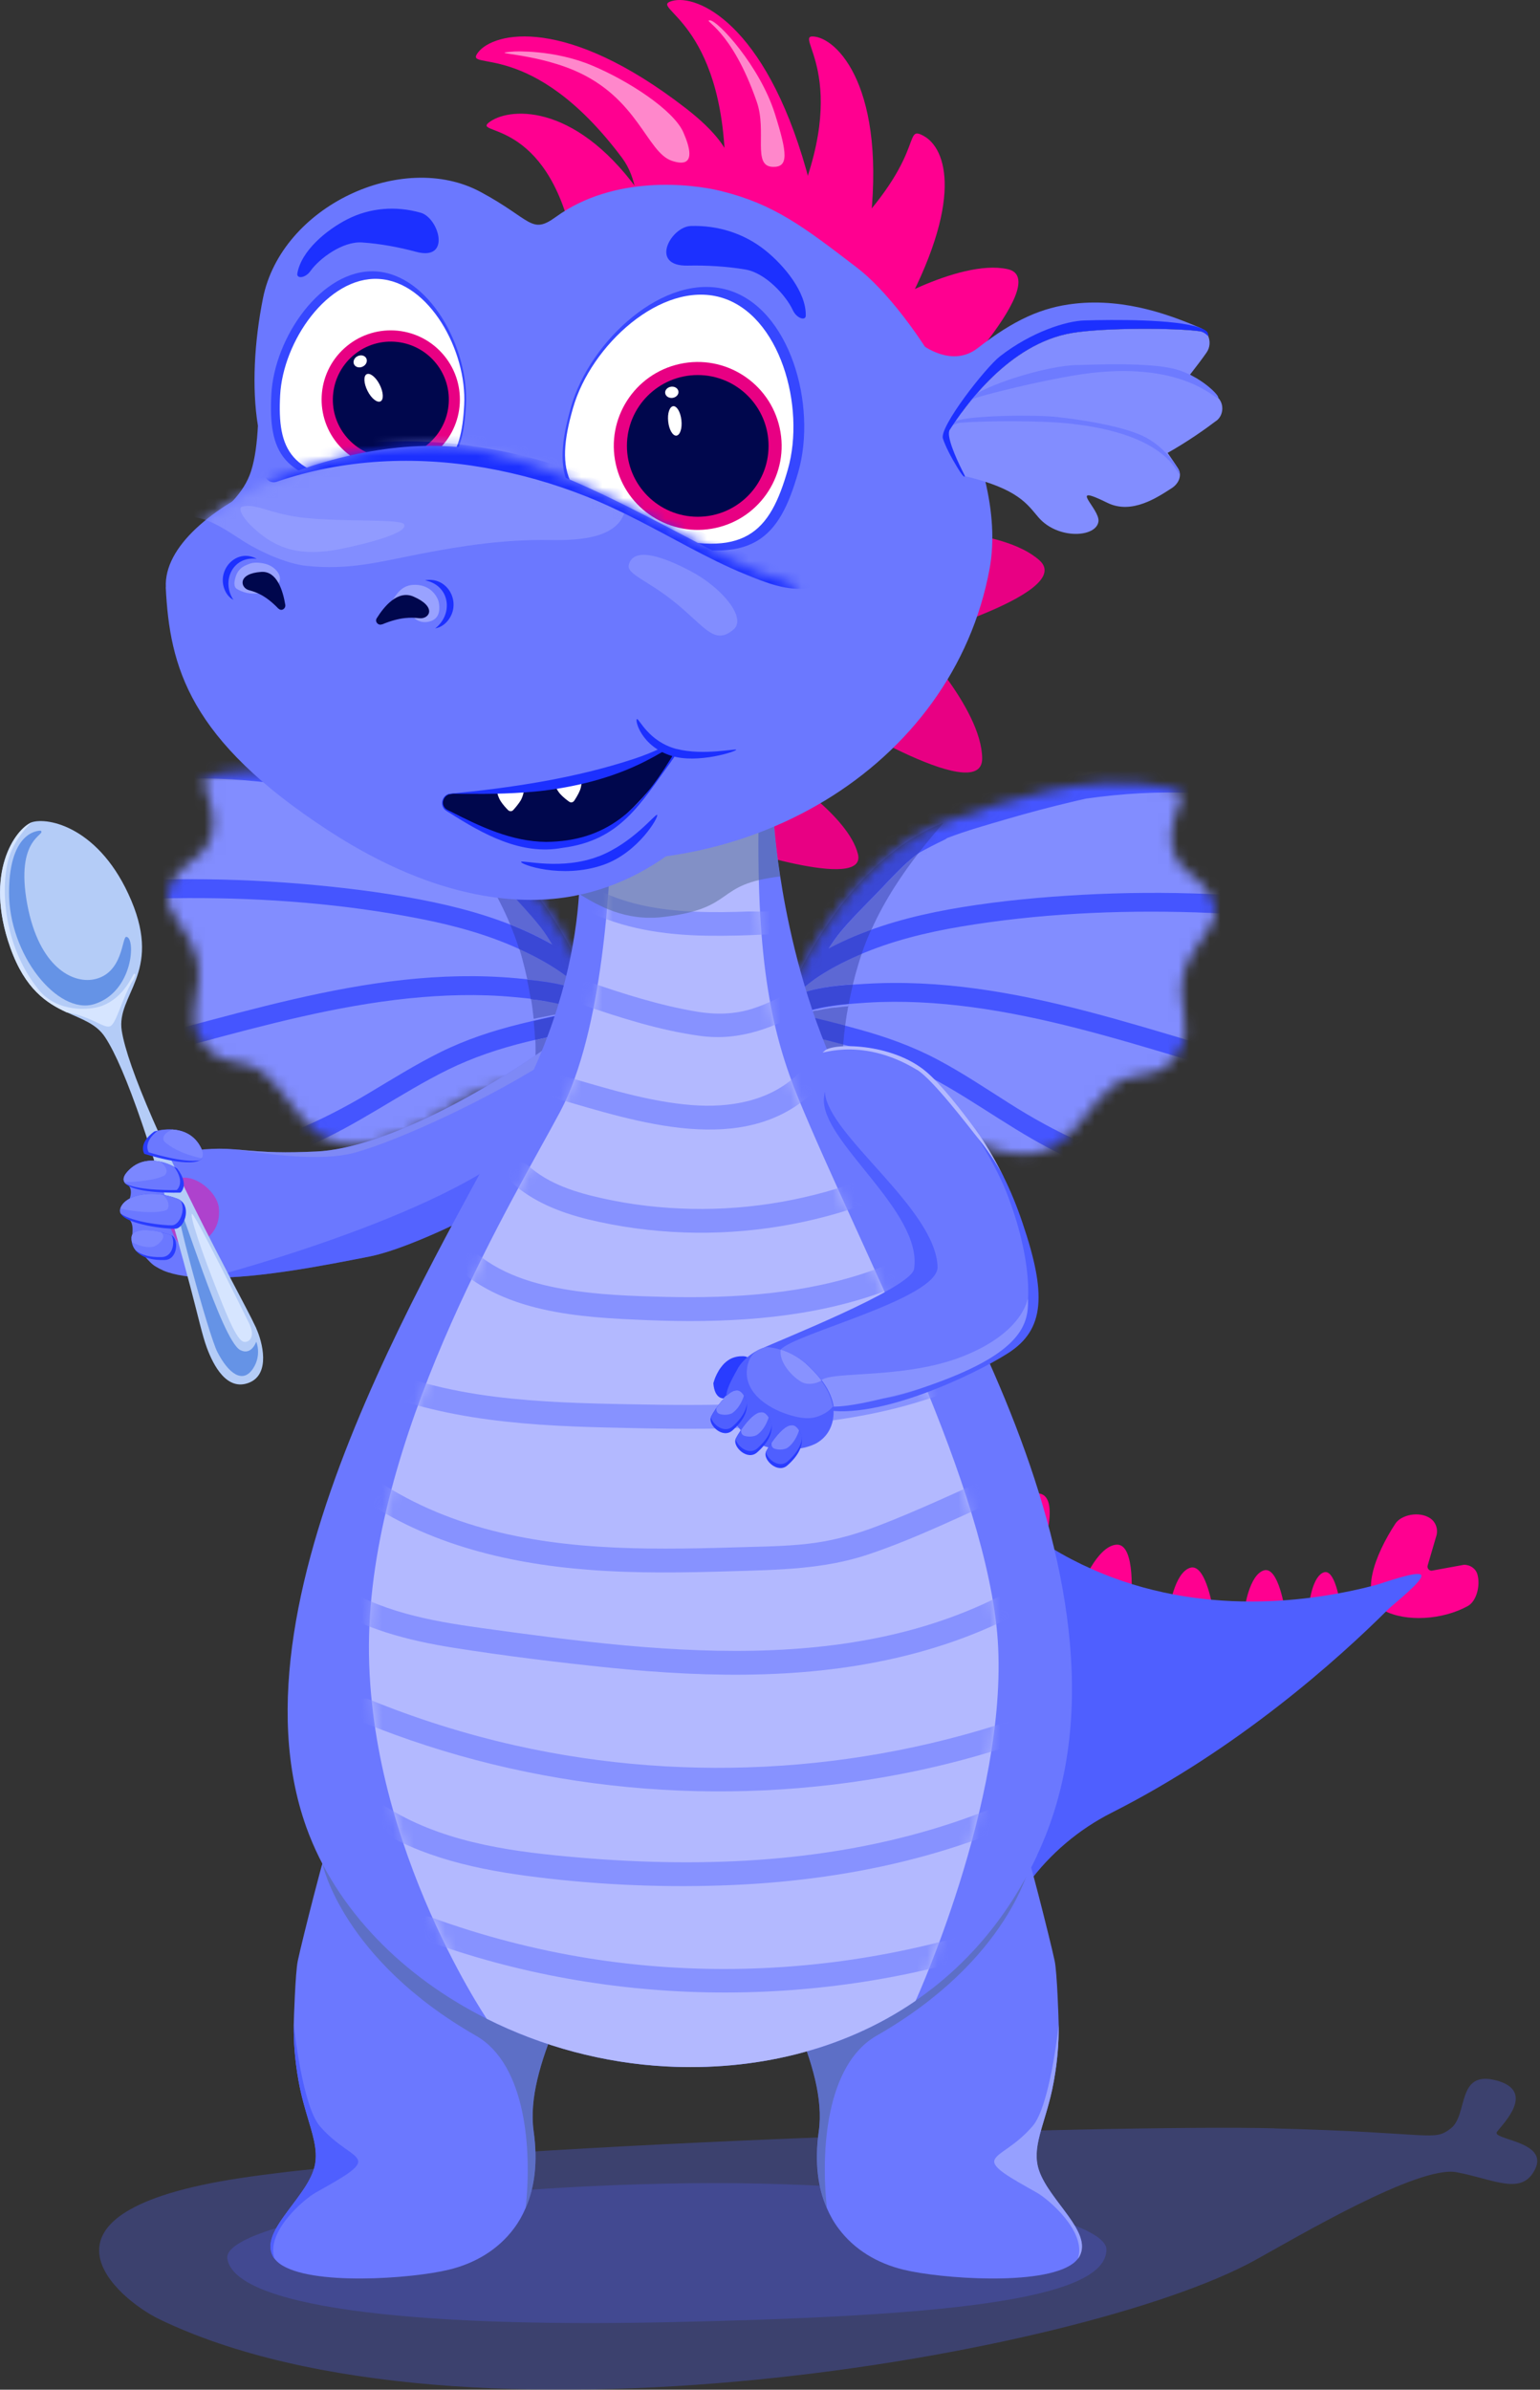 <svg width="147" height="228" viewBox="0 0 147 228" fill="none" xmlns="http://www.w3.org/2000/svg">
<rect x="0" y="0" width="147" height="228" fill="#333333" stroke="none"/>
<g style="mix-blend-mode:multiply" opacity="0.41">
<path d="M121.675 203.069C136.876 203.459 136.806 204.359 138.486 203.069C140.166 201.779 138.996 197.469 142.826 198.489C146.656 199.509 143.476 202.619 142.896 203.389C142.316 204.159 147.796 204.259 146.556 206.909C145.306 209.549 142.676 207.939 139.036 207.249C135.386 206.559 123.765 213.459 119.765 215.66C103.285 224.71 43.912 235.13 15.201 221.27C11.291 219.38 1.281 211.079 22.932 207.809C44.582 204.539 106.495 202.679 121.695 203.059L121.675 203.069Z" fill="#4A55C4"/>
</g>
<g style="mix-blend-mode:multiply" opacity="0.41">
<path d="M21.701 215.49C22.361 219.97 38.392 222.1 63.723 221.56C89.054 221.02 105.615 219.58 105.615 214.62C105.615 211.699 88.794 207.799 63.463 208.339C38.132 208.879 21.282 212.6 21.701 215.48V215.49Z" fill="#4A55C4"/>
</g>
<mask id="mask0_20_10955" style="mask-type:luminance" maskUnits="userSpaceOnUse" x="74" y="74" width="42" height="37">
<path d="M112.515 82.285C110.635 79.455 113.195 76.365 112.735 75.635H112.705C112.625 75.635 112.045 75.235 111.315 75.085C103.485 73.575 95.864 76.535 91.004 78.145C81.354 81.325 76.354 92.405 74.513 96.425C73.924 97.706 76.674 101.406 77.954 103.146H77.974C86.834 103.826 88.224 106.446 90.614 107.756C101.355 113.686 102.145 107.006 106.135 103.696C108.485 101.736 110.605 103.566 112.575 100.276C114.035 97.846 112.145 95.935 113.045 92.635C113.675 90.335 116.185 88.425 115.985 86.855C115.655 84.225 113.365 83.565 112.525 82.295" fill="white"/>
</mask>
<g mask="url(#mask0_20_10955)">
<path d="M132.716 85.895C130.966 87.695 128.555 90.035 125.695 92.485C123.885 94.035 123.705 96.735 125.295 98.495C126.705 100.025 128.025 102.015 127.385 103.896C125.985 108.016 121.635 110.656 109.745 109.286C106.805 108.946 108.195 110.936 108.305 113.986C108.445 117.886 99.344 119.846 93.864 115.326C90.664 112.686 88.084 109.326 74.563 108.296H74.533C72.593 105.606 68.383 99.975 69.283 98.015C72.093 91.885 79.724 74.975 94.464 70.104C101.884 67.644 113.505 63.124 125.465 65.434C126.585 65.644 127.465 66.274 127.585 66.244L127.625 66.264C128.325 67.384 128.485 68.864 127.835 70.174C127.495 70.864 127.115 71.604 126.685 72.404C125.625 74.404 126.345 76.885 128.325 78.015C129.705 78.805 130.926 79.535 131.956 80.165C133.966 81.375 134.326 84.235 132.706 85.895" fill="#828DFF"/>
<path d="M77.674 93.475C79.014 92.525 80.494 91.765 81.994 91.115C85.094 89.775 88.394 88.965 91.714 88.405C99.054 87.175 106.605 86.815 114.045 87.045C118.385 87.185 122.715 87.555 127.015 88.135C128.185 88.295 128.445 86.505 127.275 86.345C119.325 85.265 111.265 84.935 103.244 85.375C99.444 85.585 95.634 85.935 91.874 86.545C88.364 87.115 84.854 87.945 81.574 89.325C80.744 89.675 79.914 90.065 79.104 90.495C79.464 89.925 79.854 89.365 80.294 88.835C81.324 87.605 82.474 86.465 83.604 85.315C84.864 84.025 86.164 82.495 87.694 81.385C88.494 80.944 89.304 80.524 90.124 80.134C90.234 80.084 90.334 80.014 90.414 79.954C92.244 79.254 94.134 78.724 96.014 78.174C98.104 77.564 100.204 77.004 102.324 76.504C102.774 76.394 103.224 76.294 103.675 76.194C107.125 75.704 110.615 75.494 114.105 75.674C118.725 75.914 123.305 76.744 127.695 78.184C128.285 78.374 128.945 78.184 129.205 77.594C129.435 77.074 129.205 76.304 128.615 76.114C125.865 75.214 123.055 74.544 120.215 74.094C121.095 74.074 121.975 74.074 122.865 74.094C123.485 74.104 124.065 73.784 124.165 73.134C124.245 72.584 123.815 71.874 123.195 71.864C116.565 71.704 109.995 72.534 103.544 73.954C103.374 73.974 103.204 73.994 103.034 74.024C98.894 74.634 94.644 75.434 90.734 76.954C87.684 78.134 84.954 79.904 82.544 82.064C81.994 82.514 81.474 82.995 81.004 83.544C80.964 83.585 80.934 83.624 80.904 83.665C78.474 86.205 76.493 89.145 74.893 92.255C74.713 92.335 74.563 92.445 74.433 92.595C74.383 92.665 74.333 92.735 74.283 92.805C74.183 92.925 74.113 93.055 74.093 93.205C74.033 93.345 74.023 93.495 74.053 93.655C74.063 93.805 74.113 93.945 74.203 94.065C74.233 94.135 74.273 94.195 74.323 94.245C73.813 94.945 73.423 95.735 73.233 96.615C73.173 96.875 73.233 97.085 73.343 97.245C73.323 97.285 73.303 97.335 73.273 97.375C72.873 97.615 72.643 98.055 72.833 98.515C72.943 98.785 73.213 98.995 73.513 99.065C73.913 99.275 74.423 99.225 74.663 98.765C75.563 98.505 76.454 98.655 77.424 98.885C78.734 99.205 80.034 99.525 81.334 99.885C83.914 100.595 86.414 101.505 88.774 102.755C93.284 105.145 97.304 108.335 101.974 110.456C104.695 111.686 107.535 112.626 110.445 113.306C110.925 113.416 111.415 112.986 111.485 112.536C111.565 112.016 111.195 111.626 110.705 111.516C105.505 110.316 100.764 108.085 96.304 105.245C94.064 103.825 91.854 102.345 89.514 101.105C87.124 99.835 84.584 98.925 81.964 98.205C80.484 97.795 78.984 97.415 77.484 97.055C77.094 96.965 76.713 96.895 76.334 96.855C76.814 96.585 77.353 96.395 77.894 96.275C79.464 95.905 81.114 95.765 82.714 95.665C86.054 95.455 89.414 95.645 92.724 96.085C99.574 96.995 106.205 98.965 112.795 100.945C116.605 102.085 120.415 103.225 124.275 104.185C124.755 104.305 125.245 103.865 125.315 103.415C125.395 102.885 125.015 102.515 124.535 102.395C110.685 98.945 97.074 92.955 82.484 93.875C80.564 93.995 78.043 94.125 76.053 94.975C76.534 94.415 77.133 93.925 77.724 93.505" fill="#4555FF"/>
<path d="M77.334 98.855C77.334 98.855 77.364 98.855 77.383 98.865C78.073 99.035 78.763 99.205 79.454 99.375C79.463 99.375 79.474 99.375 79.493 99.375C79.504 99.375 79.523 99.375 79.534 99.385C79.564 99.385 79.584 99.395 79.614 99.405C79.614 99.405 79.614 99.405 79.624 99.405C79.913 99.475 80.204 99.555 80.493 99.625C80.403 100.785 80.424 102.835 80.433 103.895C80.383 103.865 77.403 103.815 77.353 103.785C76.403 102.395 70.853 97.065 77.353 98.835M81.013 95.765C80.874 96.475 80.763 97.165 80.674 97.845C80.553 97.815 80.433 97.785 80.314 97.755C80.314 97.755 80.314 97.755 80.303 97.755C80.284 97.755 80.263 97.755 80.243 97.745C80.234 97.745 80.213 97.745 80.204 97.735C80.183 97.735 80.163 97.735 80.144 97.725C80.124 97.725 80.103 97.715 80.073 97.705C80.064 97.705 80.053 97.705 80.043 97.705C80.023 97.705 79.993 97.695 79.974 97.685C79.974 97.685 79.974 97.685 79.963 97.685C79.933 97.685 79.903 97.665 79.874 97.665C79.874 97.665 79.874 97.665 79.864 97.665C79.834 97.665 79.803 97.645 79.773 97.645C79.704 97.625 79.644 97.615 79.573 97.595C79.504 97.575 79.444 97.565 79.374 97.545C79.303 97.525 79.243 97.515 79.174 97.495C79.174 97.495 79.174 97.495 79.163 97.495C79.133 97.495 79.103 97.475 79.073 97.475C79.043 97.475 79.013 97.455 78.984 97.455C78.984 97.455 78.974 97.455 78.963 97.455C78.944 97.455 78.913 97.445 78.894 97.435C78.894 97.435 78.883 97.435 78.874 97.435C78.844 97.435 78.814 97.425 78.784 97.415C78.784 97.415 78.763 97.415 78.754 97.415C78.734 97.415 78.713 97.415 78.694 97.405C78.683 97.405 78.674 97.405 78.653 97.405C78.633 97.405 78.603 97.395 78.584 97.385C78.573 97.385 78.553 97.385 78.543 97.375C78.534 97.375 78.513 97.375 78.504 97.365C78.484 97.365 78.474 97.365 78.454 97.355C78.444 97.355 78.433 97.355 78.413 97.355C78.383 97.355 78.353 97.335 78.323 97.335C78.323 97.335 78.303 97.335 78.293 97.335C78.273 97.335 78.254 97.335 78.234 97.325H78.213C78.153 97.315 78.094 97.295 78.034 97.285H78.013C77.954 97.275 77.894 97.255 77.834 97.245C77.834 97.245 77.814 97.245 77.803 97.245C77.784 97.245 77.763 97.245 77.754 97.235C77.743 97.235 77.734 97.235 77.713 97.235C77.683 97.235 77.663 97.225 77.633 97.215C77.614 97.215 77.603 97.215 77.584 97.205C77.573 97.205 77.564 97.205 77.543 97.205C77.513 97.205 77.484 97.195 77.454 97.185C77.454 97.185 77.433 97.185 77.424 97.185C77.064 97.095 76.694 97.035 76.334 96.995C76.323 96.995 76.314 96.995 76.303 96.995C76.784 96.725 77.323 96.535 77.864 96.415C77.864 96.415 77.883 96.415 77.894 96.415C77.894 96.415 77.894 96.415 77.903 96.415C77.903 96.415 77.903 96.415 77.913 96.415C77.913 96.415 77.913 96.415 77.924 96.415C77.924 96.415 77.924 96.415 77.933 96.415C77.933 96.415 77.944 96.415 77.954 96.415H77.963C77.963 96.415 77.974 96.415 77.984 96.415C77.984 96.415 77.993 96.415 78.004 96.415C78.004 96.415 78.013 96.415 78.023 96.415C78.064 96.415 78.103 96.395 78.144 96.385C78.564 96.295 78.993 96.215 79.424 96.155C79.444 96.155 79.454 96.155 79.474 96.155C79.474 96.155 79.484 96.155 79.493 96.155H79.513C79.513 96.155 79.594 96.145 79.633 96.135C79.633 96.135 79.644 96.135 79.653 96.135C79.653 96.135 79.653 96.135 79.663 96.135C79.663 96.135 79.674 96.135 79.683 96.135C79.683 96.135 79.683 96.135 79.694 96.135C79.694 96.135 79.694 96.135 79.704 96.135C79.704 96.135 79.704 96.135 79.713 96.135C79.713 96.135 79.713 96.135 79.724 96.135C79.724 96.135 79.724 96.135 79.734 96.135C79.734 96.135 79.734 96.135 79.743 96.135H79.763C80.174 96.085 80.584 96.035 80.993 96.005M82.254 91.005C82.144 91.315 82.043 91.635 81.944 91.965C81.743 92.625 81.564 93.275 81.413 93.915C81.394 93.915 81.383 93.915 81.364 93.915C81.364 93.915 81.353 93.915 81.344 93.915C81.174 93.925 81.004 93.935 80.834 93.955C79.314 94.075 77.633 94.295 76.204 94.865C76.133 94.895 76.064 94.915 76.004 94.945C76.484 94.385 77.084 93.895 77.674 93.475C79.013 92.525 80.493 91.765 81.993 91.115C82.034 91.095 82.073 91.075 82.114 91.065C82.163 91.045 82.204 91.025 82.254 91.005ZM87.683 81.385C86.213 83.285 84.493 85.765 83.174 88.715C83.053 88.755 82.944 88.795 82.823 88.845C82.823 88.845 82.803 88.845 82.793 88.845C82.394 88.995 82.004 89.145 81.614 89.315C81.603 89.315 81.584 89.325 81.573 89.335C80.743 89.685 79.913 90.075 79.103 90.505C79.463 89.935 79.853 89.375 80.293 88.845C81.323 87.615 82.474 86.475 83.603 85.325C84.864 84.035 86.163 82.505 87.694 81.395" fill="#5D68D4"/>
<path d="M79.613 99.425C79.613 99.425 79.613 99.425 79.623 99.425C79.623 99.425 79.623 99.425 79.613 99.425ZM79.493 99.395C79.493 99.395 79.523 99.395 79.533 99.405C79.523 99.405 79.503 99.405 79.493 99.395ZM77.333 98.855C77.333 98.855 77.363 98.855 77.383 98.865C77.363 98.865 77.353 98.865 77.333 98.855ZM80.313 97.745C80.313 97.745 80.313 97.745 80.323 97.745C80.323 97.745 80.323 97.745 80.313 97.745ZM80.213 97.725C80.213 97.725 80.243 97.725 80.253 97.735C80.243 97.735 80.223 97.735 80.213 97.725ZM80.093 97.685C80.093 97.685 80.133 97.695 80.163 97.705C80.143 97.705 80.123 97.695 80.093 97.685ZM79.983 97.665C79.983 97.665 80.033 97.675 80.053 97.685C80.033 97.685 80.003 97.675 79.983 97.665ZM79.873 97.635C79.873 97.635 79.933 97.655 79.963 97.655C79.933 97.655 79.903 97.635 79.873 97.635ZM79.773 97.605C79.773 97.605 79.833 97.625 79.863 97.625C79.833 97.625 79.803 97.605 79.773 97.605ZM79.063 97.425C79.063 97.425 79.123 97.445 79.153 97.445C79.123 97.445 79.093 97.425 79.063 97.425ZM78.963 97.405C78.963 97.405 79.023 97.425 79.053 97.425C79.023 97.425 78.993 97.405 78.963 97.405ZM78.873 97.385C78.873 97.385 78.923 97.395 78.943 97.405C78.923 97.405 78.893 97.395 78.873 97.385ZM78.763 97.355C78.763 97.355 78.823 97.365 78.853 97.375C78.823 97.375 78.793 97.365 78.763 97.355ZM78.683 97.335C78.683 97.335 78.723 97.335 78.743 97.345C78.723 97.345 78.703 97.345 78.683 97.335ZM78.563 97.305C78.563 97.305 78.613 97.315 78.633 97.325C78.613 97.325 78.583 97.315 78.563 97.305ZM78.483 97.285C78.483 97.285 78.513 97.285 78.523 97.295C78.513 97.295 78.493 97.295 78.483 97.285ZM78.393 97.265C78.393 97.265 78.413 97.265 78.433 97.265C78.423 97.265 78.413 97.265 78.393 97.265ZM78.273 97.235C78.273 97.235 78.293 97.235 78.303 97.235C78.303 97.235 78.283 97.235 78.273 97.235ZM77.773 97.115C77.773 97.115 77.793 97.115 77.803 97.115C77.803 97.115 77.783 97.115 77.773 97.115ZM77.683 97.095C77.683 97.095 77.703 97.095 77.723 97.095C77.713 97.095 77.703 97.095 77.683 97.095ZM77.563 97.065C77.563 97.065 77.593 97.065 77.613 97.075C77.593 97.075 77.583 97.075 77.563 97.065ZM77.443 97.035C77.443 97.035 77.503 97.045 77.533 97.055C77.503 97.055 77.473 97.045 77.443 97.035ZM77.413 97.025C77.413 97.025 77.433 97.025 77.443 97.025C77.443 97.025 77.423 97.025 77.413 97.025ZM76.313 96.835C76.673 96.875 77.043 96.935 77.403 97.025C77.113 96.955 76.823 96.905 76.533 96.865C76.453 96.855 76.383 96.845 76.303 96.835M76.283 96.835C76.283 96.835 76.303 96.835 76.313 96.835C76.303 96.835 76.293 96.835 76.283 96.835ZM77.873 96.245C77.873 96.245 77.853 96.245 77.843 96.245C77.303 96.375 76.763 96.565 76.283 96.825C76.763 96.555 77.303 96.365 77.843 96.245C77.843 96.245 77.863 96.245 77.873 96.245ZM77.893 96.235C77.893 96.235 77.893 96.235 77.883 96.235C77.883 96.235 77.883 96.235 77.893 96.235ZM77.923 96.235C77.923 96.235 77.923 96.235 77.913 96.235C77.913 96.235 77.913 96.235 77.923 96.235ZM77.943 96.225H77.933C77.933 96.225 77.933 96.225 77.943 96.225ZM79.673 95.915C79.673 95.915 79.673 95.915 79.663 95.915C79.663 95.915 79.663 95.915 79.673 95.915ZM79.693 95.915C79.693 95.915 79.693 95.915 79.683 95.915C79.683 95.915 79.683 95.915 79.693 95.915ZM79.723 95.905C79.723 95.905 79.723 95.905 79.713 95.905C79.713 95.905 79.713 95.905 79.723 95.905ZM79.753 95.905C79.753 95.905 79.753 95.905 79.743 95.905C79.743 95.905 79.743 95.905 79.753 95.905ZM79.783 95.895C79.783 95.895 79.773 95.895 79.763 95.895C79.763 95.895 79.773 95.895 79.783 95.895ZM81.013 95.765C80.603 95.805 80.193 95.845 79.783 95.895C80.193 95.845 80.603 95.795 81.013 95.765ZM81.343 93.915C81.343 93.915 81.353 93.915 81.363 93.915C81.363 93.915 81.353 93.915 81.343 93.915ZM80.833 93.955C81.003 93.945 81.173 93.925 81.343 93.915C81.173 93.925 81.003 93.935 80.833 93.955C79.313 94.075 77.633 94.295 76.203 94.865C77.633 94.305 79.313 94.085 80.833 93.955ZM82.123 91.065C82.123 91.065 82.043 91.105 82.003 91.115C80.493 91.765 79.013 92.525 77.683 93.475C77.083 93.895 76.493 94.385 76.013 94.945C76.493 94.385 77.093 93.895 77.683 93.475C79.023 92.525 80.503 91.765 82.003 91.115C82.043 91.095 82.083 91.075 82.123 91.065ZM81.613 89.315C81.613 89.315 81.583 89.325 81.573 89.335C81.583 89.335 81.603 89.325 81.613 89.315ZM82.813 88.845C82.813 88.845 82.793 88.845 82.783 88.845C82.783 88.845 82.803 88.845 82.813 88.845ZM83.583 85.315C82.463 86.465 81.303 87.605 80.273 88.835C81.303 87.605 82.453 86.465 83.583 85.315Z" fill="#3745EB"/>
<path d="M90.064 78.495C81.034 82.065 76.303 92.545 74.523 96.425C74.493 96.495 74.463 96.585 74.454 96.675C74.383 97.165 74.624 97.875 75.013 98.665C75.454 98.595 75.883 98.605 76.334 98.665C76.674 98.715 77.023 98.785 77.383 98.875C78.424 99.125 79.454 99.375 80.484 99.655C80.534 99.065 80.594 98.465 80.674 97.845C79.594 97.565 78.513 97.295 77.433 97.035C77.133 96.965 76.834 96.905 76.543 96.865C76.454 96.855 76.374 96.845 76.284 96.835C76.763 96.565 77.303 96.375 77.844 96.255C78.874 96.005 79.944 95.865 81.013 95.775C81.133 95.175 81.263 94.555 81.413 93.925C79.674 94.045 77.653 94.255 75.993 94.955C76.474 94.395 77.064 93.905 77.663 93.485C79.004 92.535 80.484 91.775 81.984 91.125C82.073 91.085 82.153 91.055 82.243 91.015C82.513 90.225 82.823 89.455 83.153 88.715C82.614 88.905 82.084 89.115 81.553 89.335C80.724 89.685 79.894 90.075 79.084 90.505C79.444 89.935 79.834 89.375 80.273 88.845C81.303 87.615 82.454 86.475 83.584 85.325C84.844 84.035 86.144 82.505 87.674 81.395C88.624 80.175 89.463 79.205 90.053 78.505" fill="#3A48D6"/>
</g>
<mask id="mask1_20_10955" style="mask-type:luminance" maskUnits="userSpaceOnUse" x="15" y="73" width="43" height="37">
<path d="M19.581 80.965C21.541 78.195 19.071 75.025 19.551 74.305H19.581C19.661 74.305 20.251 73.924 20.991 73.805C28.862 72.514 36.392 75.695 41.202 77.445C50.763 80.905 55.433 92.125 57.163 96.185C57.713 97.485 54.853 101.096 53.533 102.806H53.513C44.642 103.236 43.172 105.806 40.752 107.056C29.852 112.676 29.252 105.976 25.361 102.546C23.061 100.526 20.901 102.286 19.021 98.945C17.631 96.475 19.581 94.615 18.771 91.295C18.211 88.975 15.751 86.995 16.001 85.425C16.411 82.805 18.711 82.205 19.591 80.965" fill="white"/>
</mask>
<g mask="url(#mask1_20_10955)">
<path d="M-0.709 83.995C0.991 85.845 3.331 88.255 6.121 90.785C7.881 92.385 7.991 95.095 6.351 96.796C4.901 98.285 3.521 100.236 4.111 102.136C5.391 106.286 9.671 109.066 21.591 108.026C24.541 107.766 23.091 109.726 22.891 112.766C22.641 116.656 31.682 118.876 37.292 114.516C40.562 111.976 43.232 108.686 56.783 108.046H56.813C58.833 105.416 63.193 99.906 62.353 97.915C59.713 91.715 52.583 74.585 37.982 69.304C30.632 66.634 19.151 61.784 7.121 63.744C6.001 63.924 5.091 64.524 4.971 64.494L4.931 64.514C4.191 65.614 3.991 67.084 4.611 68.414C4.931 69.104 5.291 69.864 5.691 70.674C6.701 72.704 5.901 75.165 3.891 76.235C2.491 76.985 1.251 77.675 0.201 78.275C-1.84 79.425 -2.28 82.275 -0.709 83.975" fill="#828DFF"/>
<path d="M54.082 93.145C52.772 92.165 51.312 91.355 49.822 90.665C46.762 89.235 43.492 88.325 40.182 87.675C32.881 86.235 25.341 85.655 17.901 85.685C13.561 85.695 9.221 85.945 4.9 86.405C3.73 86.535 3.52 84.735 4.69 84.605C12.671 83.745 20.731 83.655 28.741 84.325C32.531 84.645 36.332 85.105 40.072 85.815C43.572 86.485 47.052 87.415 50.292 88.885C51.112 89.255 51.932 89.675 52.732 90.125C52.382 89.545 52.022 88.965 51.592 88.425C50.602 87.165 49.472 85.995 48.392 84.805C47.172 83.475 45.922 81.905 44.422 80.754C43.642 80.294 42.842 79.855 42.022 79.434C41.912 79.374 41.822 79.314 41.742 79.244C39.932 78.494 38.052 77.904 36.192 77.304C34.121 76.634 32.031 76.014 29.931 75.454C29.481 75.334 29.031 75.224 28.591 75.104C25.151 74.524 21.671 74.204 18.181 74.284C13.561 74.394 8.951 75.094 4.52 76.404C3.93 76.574 3.27 76.374 3.03 75.774C2.82 75.244 3.07 74.484 3.67 74.304C6.45 73.484 9.281 72.894 12.131 72.524C11.251 72.484 10.371 72.454 9.481 72.454C8.861 72.454 8.29 72.114 8.21 71.454C8.15 70.904 8.601 70.204 9.221 70.204C15.861 70.234 22.391 71.254 28.801 72.854C28.971 72.884 29.141 72.904 29.311 72.934C33.431 73.664 37.662 74.584 41.522 76.214C44.532 77.484 47.222 79.324 49.562 81.555C50.102 82.015 50.612 82.515 51.062 83.075C51.092 83.115 51.132 83.165 51.162 83.205C53.522 85.815 55.422 88.805 56.922 91.965C57.102 92.045 57.252 92.165 57.372 92.315C57.422 92.385 57.472 92.455 57.512 92.535C57.612 92.655 57.672 92.785 57.692 92.935C57.742 93.085 57.752 93.235 57.722 93.385C57.702 93.535 57.652 93.665 57.562 93.785C57.532 93.845 57.492 93.905 57.442 93.965C57.932 94.685 58.302 95.475 58.462 96.365C58.512 96.625 58.452 96.835 58.332 96.995C58.352 97.035 58.372 97.085 58.392 97.135C58.782 97.385 59.002 97.835 58.802 98.285C58.682 98.545 58.402 98.755 58.102 98.815C57.702 99.015 57.192 98.955 56.962 98.475C56.072 98.185 55.172 98.315 54.202 98.525C52.882 98.805 51.572 99.085 50.262 99.405C47.662 100.045 45.142 100.885 42.742 102.065C38.162 104.325 34.062 107.396 29.331 109.386C26.581 110.546 23.711 111.396 20.781 111.986C20.291 112.086 19.821 111.636 19.771 111.186C19.711 110.666 20.091 110.286 20.581 110.186C25.811 109.136 30.611 107.036 35.151 104.325C37.432 102.965 39.682 101.555 42.062 100.375C44.492 99.175 47.052 98.335 49.692 97.685C51.192 97.315 52.692 96.975 54.202 96.665C54.592 96.585 54.972 96.525 55.362 96.495C54.892 96.215 54.362 96.015 53.822 95.865C52.262 95.445 50.622 95.265 49.022 95.125C45.682 94.815 42.332 94.915 39.002 95.255C32.131 95.965 25.451 97.745 18.801 99.535C14.961 100.565 11.121 101.605 7.24 102.455C6.76 102.565 6.28 102.105 6.23 101.655C6.17 101.125 6.55 100.765 7.04 100.655C20.981 97.605 34.761 92.005 49.312 93.335C51.232 93.515 53.742 93.715 55.712 94.615C55.242 94.035 54.672 93.535 54.082 93.095" fill="#4555FF"/>
<path d="M54.272 98.535C60.812 96.945 55.112 102.115 54.122 103.485C54.072 103.515 51.092 103.485 51.042 103.505C51.082 102.455 51.162 100.395 51.102 99.235C51.392 99.165 51.682 99.105 51.972 99.035C51.972 99.035 51.972 99.035 51.982 99.035C52.012 99.035 52.032 99.025 52.062 99.015C52.072 99.015 52.092 99.015 52.102 99.015C52.112 99.015 52.122 99.015 52.142 99.015C52.832 98.865 53.532 98.715 54.222 98.565C54.242 98.565 54.252 98.565 54.272 98.555M50.682 95.335C51.092 95.385 51.502 95.435 51.902 95.505C51.902 95.505 51.912 95.505 51.922 95.505C51.922 95.505 51.922 95.505 51.932 95.505C51.932 95.505 51.932 95.505 51.942 95.505C51.942 95.505 51.942 95.505 51.952 95.505C51.952 95.505 51.952 95.505 51.962 95.505C51.962 95.505 51.962 95.505 51.972 95.505C51.972 95.505 51.972 95.505 51.982 95.505C51.982 95.505 51.992 95.505 52.002 95.505C52.002 95.505 52.002 95.505 52.012 95.505C52.012 95.505 52.022 95.505 52.032 95.505C52.072 95.505 52.112 95.515 52.152 95.525H52.172C52.172 95.525 52.182 95.525 52.192 95.525C52.212 95.525 52.222 95.525 52.242 95.525C52.672 95.605 53.092 95.685 53.512 95.795C53.552 95.795 53.592 95.815 53.632 95.825C53.632 95.825 53.642 95.825 53.652 95.825C53.652 95.825 53.662 95.825 53.672 95.825C53.672 95.825 53.682 95.825 53.692 95.825H53.702C53.702 95.825 53.712 95.825 53.722 95.825C53.722 95.825 53.722 95.825 53.732 95.825C53.732 95.825 53.732 95.825 53.742 95.825C53.742 95.825 53.742 95.825 53.752 95.825C53.752 95.825 53.752 95.825 53.762 95.825C53.762 95.825 53.782 95.825 53.792 95.825C54.332 95.965 54.862 96.175 55.332 96.455C55.332 96.455 55.312 96.455 55.302 96.455C54.942 96.485 54.572 96.535 54.202 96.615C54.202 96.615 54.182 96.615 54.172 96.615C54.172 96.615 54.112 96.625 54.082 96.635C54.072 96.635 54.062 96.635 54.042 96.635C54.022 96.635 54.012 96.635 53.992 96.645C53.962 96.645 53.942 96.655 53.912 96.665C53.902 96.665 53.892 96.665 53.872 96.665C53.852 96.665 53.832 96.665 53.822 96.675C53.822 96.675 53.802 96.675 53.792 96.675C53.732 96.685 53.672 96.705 53.612 96.715H53.592C53.532 96.725 53.472 96.745 53.402 96.755H53.382C53.362 96.755 53.342 96.755 53.322 96.765C53.322 96.765 53.302 96.765 53.292 96.765C53.262 96.765 53.232 96.775 53.202 96.785C53.192 96.785 53.182 96.785 53.162 96.785C53.142 96.785 53.132 96.785 53.112 96.795C53.102 96.795 53.082 96.795 53.072 96.795C53.062 96.795 53.042 96.795 53.032 96.795C53.012 96.795 52.982 96.805 52.962 96.815C52.952 96.815 52.942 96.815 52.922 96.815C52.902 96.815 52.882 96.815 52.862 96.825C52.862 96.825 52.842 96.825 52.832 96.825C52.802 96.825 52.772 96.835 52.742 96.845C52.742 96.845 52.732 96.845 52.722 96.845C52.702 96.845 52.672 96.855 52.652 96.865C52.652 96.865 52.642 96.865 52.632 96.865C52.602 96.865 52.572 96.875 52.542 96.885C52.512 96.885 52.482 96.895 52.452 96.905C52.452 96.905 52.452 96.905 52.442 96.905C52.372 96.915 52.312 96.935 52.242 96.945C52.172 96.955 52.112 96.975 52.042 96.985C51.972 96.995 51.912 97.015 51.842 97.025C51.812 97.025 51.782 97.035 51.752 97.045C51.752 97.045 51.752 97.045 51.742 97.045C51.712 97.045 51.682 97.055 51.652 97.065C51.652 97.065 51.652 97.065 51.642 97.065C51.612 97.065 51.592 97.075 51.572 97.085C51.562 97.085 51.552 97.085 51.542 97.085C51.522 97.085 51.502 97.085 51.472 97.095C51.452 97.095 51.432 97.095 51.412 97.105C51.402 97.105 51.382 97.105 51.372 97.115C51.352 97.115 51.332 97.115 51.312 97.125C51.312 97.125 51.312 97.125 51.302 97.125C51.182 97.155 51.062 97.185 50.942 97.205C50.872 96.525 50.782 95.835 50.662 95.115M49.572 90.545C49.572 90.545 49.662 90.585 49.712 90.605C49.752 90.625 49.792 90.645 49.832 90.665C51.322 91.355 52.772 92.155 54.092 93.145C54.672 93.585 55.252 94.085 55.722 94.665C55.652 94.635 55.592 94.605 55.522 94.575C54.102 93.975 52.442 93.705 50.922 93.535C50.752 93.515 50.582 93.495 50.412 93.485C50.412 93.485 50.402 93.485 50.392 93.485C50.372 93.485 50.362 93.485 50.342 93.485C50.202 92.845 50.042 92.185 49.862 91.515C49.772 91.185 49.682 90.865 49.582 90.555M44.432 80.765C45.932 81.915 47.182 83.485 48.402 84.815C49.492 85.995 50.612 87.165 51.602 88.435C52.022 88.975 52.392 89.545 52.742 90.135C51.942 89.685 51.132 89.265 50.302 88.895C50.302 88.895 50.272 88.885 50.262 88.875C49.872 88.705 49.492 88.535 49.092 88.375C49.092 88.375 49.072 88.375 49.062 88.365C48.952 88.315 48.832 88.275 48.712 88.225C47.472 85.245 45.832 82.705 44.412 80.775" fill="#5D68D4"/>
<path d="M51.982 99.025C51.982 99.025 51.982 99.025 51.972 99.025C51.972 99.025 51.972 99.025 51.982 99.025ZM52.102 99.005C52.102 99.005 52.072 99.005 52.062 99.005C52.072 99.005 52.092 99.005 52.102 99.005ZM54.272 98.535C54.272 98.535 54.242 98.535 54.222 98.545C53.522 98.695 52.832 98.845 52.142 98.995C52.832 98.845 53.532 98.695 54.222 98.545C54.242 98.545 54.252 98.545 54.272 98.535ZM51.332 97.335C51.332 97.335 51.332 97.335 51.322 97.335C51.322 97.335 51.322 97.335 51.332 97.335ZM51.432 97.305C51.432 97.305 51.402 97.305 51.392 97.315C51.402 97.315 51.422 97.315 51.432 97.305ZM51.552 97.285C51.552 97.285 51.512 97.285 51.482 97.295C51.502 97.295 51.522 97.285 51.552 97.285ZM51.652 97.255C51.652 97.255 51.602 97.265 51.582 97.275C51.612 97.275 51.632 97.265 51.652 97.255ZM51.762 97.235C51.762 97.235 51.702 97.245 51.672 97.255C51.702 97.255 51.732 97.245 51.762 97.235ZM51.872 97.215C51.872 97.215 51.812 97.225 51.782 97.235C51.812 97.235 51.842 97.225 51.872 97.215ZM52.072 97.165C52.002 97.175 51.942 97.195 51.872 97.205C51.942 97.185 52.002 97.175 52.072 97.165ZM52.582 97.055C52.582 97.055 52.522 97.065 52.492 97.075C52.522 97.075 52.552 97.065 52.582 97.055ZM52.682 97.025C52.682 97.025 52.622 97.035 52.592 97.045C52.622 97.045 52.652 97.035 52.682 97.025ZM52.772 97.005C52.772 97.005 52.722 97.015 52.702 97.025C52.722 97.025 52.752 97.015 52.772 97.005ZM52.882 96.985C52.882 96.985 52.822 96.995 52.792 97.005C52.822 97.005 52.852 96.995 52.882 96.985ZM52.972 96.965C52.972 96.965 52.932 96.965 52.912 96.975C52.932 96.975 52.952 96.975 52.972 96.965ZM53.082 96.945C53.082 96.945 53.032 96.955 53.012 96.965C53.032 96.965 53.062 96.955 53.082 96.945ZM53.172 96.925C53.172 96.925 53.142 96.925 53.132 96.925C53.142 96.925 53.162 96.925 53.172 96.925ZM53.252 96.905C53.252 96.905 53.232 96.905 53.212 96.905C53.222 96.905 53.232 96.905 53.252 96.905ZM53.372 96.875C53.372 96.875 53.352 96.875 53.342 96.875C53.342 96.875 53.362 96.875 53.372 96.875ZM53.882 96.775C53.882 96.775 53.862 96.775 53.852 96.775C53.852 96.775 53.872 96.775 53.882 96.775ZM53.972 96.755C53.972 96.755 53.952 96.755 53.932 96.755C53.942 96.755 53.952 96.755 53.972 96.755ZM54.092 96.725C54.092 96.725 54.062 96.725 54.042 96.735C54.062 96.735 54.072 96.735 54.092 96.725ZM54.222 96.705C54.222 96.705 54.162 96.715 54.132 96.725C54.162 96.725 54.192 96.715 54.222 96.705ZM54.242 96.695C54.242 96.695 54.222 96.695 54.212 96.695C54.212 96.695 54.232 96.695 54.242 96.695ZM55.342 96.535C55.262 96.535 55.192 96.545 55.112 96.555C54.822 96.585 54.532 96.635 54.242 96.695C54.612 96.625 54.972 96.565 55.342 96.535ZM55.382 96.535C55.382 96.535 55.362 96.535 55.352 96.535C55.362 96.535 55.372 96.535 55.382 96.535ZM53.812 95.895C53.812 95.895 53.832 95.895 53.842 95.895C54.382 96.035 54.912 96.245 55.382 96.525C54.912 96.245 54.382 96.045 53.842 95.895C53.842 95.895 53.822 95.895 53.812 95.895ZM53.782 95.895C53.782 95.895 53.782 95.895 53.792 95.895C53.792 95.895 53.792 95.895 53.782 95.895ZM53.762 95.885C53.762 95.885 53.762 95.885 53.772 95.885C53.772 95.885 53.772 95.885 53.762 95.885ZM53.732 95.875H53.742C53.742 95.875 53.742 95.875 53.732 95.875ZM52.022 95.525C52.022 95.525 52.022 95.525 52.032 95.525C52.032 95.525 52.032 95.525 52.022 95.525ZM51.992 95.515C51.992 95.515 51.992 95.515 52.002 95.515C52.002 95.515 52.002 95.515 51.992 95.515ZM51.962 95.515C51.962 95.515 51.962 95.515 51.972 95.515C51.972 95.515 51.972 95.515 51.962 95.515ZM51.942 95.505C51.942 95.505 51.942 95.505 51.952 95.505C51.952 95.505 51.952 95.505 51.942 95.505ZM51.902 95.505C51.902 95.505 51.912 95.505 51.922 95.505C51.922 95.505 51.912 95.505 51.902 95.505ZM50.682 95.335C51.092 95.385 51.502 95.435 51.902 95.505C51.492 95.435 51.092 95.385 50.682 95.335ZM50.402 93.475C50.402 93.475 50.392 93.475 50.382 93.475C50.382 93.475 50.392 93.475 50.402 93.475ZM50.912 93.535C52.432 93.705 54.092 93.965 55.512 94.575C54.092 93.975 52.432 93.705 50.912 93.535C50.742 93.515 50.572 93.495 50.402 93.485C50.572 93.505 50.742 93.515 50.912 93.535ZM49.712 90.605C49.712 90.605 49.792 90.645 49.832 90.665C51.322 91.355 52.772 92.155 54.092 93.145C54.672 93.585 55.252 94.085 55.722 94.665C55.252 94.085 54.682 93.585 54.092 93.145C52.782 92.165 51.322 91.355 49.832 90.665C49.792 90.645 49.752 90.625 49.712 90.605ZM50.272 88.875C50.272 88.875 50.302 88.885 50.312 88.895C50.302 88.895 50.282 88.885 50.272 88.875ZM49.072 88.355C49.072 88.355 49.092 88.355 49.102 88.365C49.102 88.365 49.082 88.365 49.072 88.355ZM48.732 88.215C48.852 88.265 48.962 88.305 49.082 88.355C48.972 88.305 48.852 88.265 48.732 88.215ZM48.402 84.815C49.492 85.995 50.612 87.165 51.602 88.435C52.022 88.975 52.392 89.545 52.742 90.135C52.392 89.555 52.032 88.975 51.602 88.435C50.612 87.175 49.482 86.005 48.402 84.815Z" fill="#3745EB"/>
<path d="M42.132 77.805C51.062 81.635 55.482 92.245 57.152 96.175C57.182 96.255 57.202 96.335 57.212 96.425C57.272 96.915 57.012 97.625 56.592 98.395C56.162 98.305 55.722 98.315 55.272 98.355C54.932 98.395 54.572 98.455 54.212 98.535C53.172 98.755 52.122 98.985 51.082 99.225C51.052 98.635 51.002 98.035 50.942 97.415C52.022 97.165 53.112 96.925 54.202 96.695C54.502 96.635 54.802 96.585 55.102 96.555C55.192 96.555 55.272 96.535 55.362 96.535C54.892 96.255 54.362 96.055 53.822 95.905C52.792 95.625 51.732 95.455 50.662 95.335C50.562 94.725 50.452 94.105 50.312 93.475C52.042 93.645 54.062 93.915 55.702 94.665C55.232 94.085 54.662 93.585 54.072 93.145C52.762 92.155 51.302 91.355 49.812 90.665C49.722 90.625 49.642 90.585 49.552 90.545C49.302 89.745 49.012 88.965 48.702 88.225C49.232 88.435 49.762 88.655 50.282 88.895C51.102 89.265 51.922 89.685 52.722 90.135C52.372 89.555 52.012 88.975 51.582 88.435C50.592 87.175 49.462 86.005 48.382 84.815C47.162 83.485 45.912 81.915 44.412 80.765C43.502 79.515 42.682 78.525 42.122 77.805" fill="#3A48D6"/>
</g>
<path d="M74.583 73.784C74.583 73.784 80.963 77.784 81.893 81.484C82.823 85.184 69.273 80.594 69.273 80.594L74.583 73.794V73.784Z" fill="#E80083"/>
<path d="M85.464 136.717C85.464 136.717 90.014 133.307 92.324 134.487C94.714 135.707 89.894 141.957 89.894 141.957L85.454 136.727L85.464 136.717Z" fill="#FF0090"/>
<path d="M139.725 149.297C140.315 149.277 140.865 149.647 141.025 150.207C141.325 151.247 140.955 152.757 140.115 153.227C137.725 154.547 134.225 154.787 132.075 153.647C129.685 152.387 131.245 148.337 133.195 145.367C133.745 144.527 135.455 144.157 136.505 144.847C137.085 145.227 137.315 145.977 137.075 146.637L136.285 149.337C136.195 149.597 136.385 149.867 136.665 149.857L139.725 149.297Z" fill="#FF0090"/>
<path d="M94.204 146.037C94.204 146.037 97.054 142.117 99.224 142.497C101.474 142.887 99.124 149.177 99.124 149.177L94.204 146.037Z" fill="#FF0090"/>
<path d="M103.194 151.437C103.194 151.437 104.664 147.557 106.544 147.377C108.494 147.197 107.964 152.917 107.964 152.917L103.194 151.427V151.437Z" fill="#FF0090"/>
<path d="M111.604 153.597C111.604 153.597 112.064 150.097 113.584 149.587C115.164 149.057 115.844 153.897 115.844 153.897L111.604 153.597Z" fill="#FF0090"/>
<path d="M118.805 153.497C118.805 153.497 119.225 150.307 120.615 149.837C122.055 149.347 122.675 153.767 122.675 153.767L118.815 153.497H118.805Z" fill="#FF0090"/>
<path d="M125.015 152.747C125.015 152.747 125.325 150.367 126.365 150.017C127.435 149.657 127.905 152.947 127.905 152.947L125.015 152.747Z" fill="#FF0090"/>
<path d="M132.535 153.517C127.635 158.398 118.175 166.848 106.114 172.948C99.774 176.158 95.304 182.198 94.104 189.199C94.104 189.199 82.784 179.328 78.203 163.618C71.313 140.017 78.323 111.376 78.323 111.376C88.874 157.297 119.225 154.387 131.245 151.247C131.915 151.077 135.376 149.797 135.656 150.277C135.936 150.767 133.035 153.027 132.545 153.507" fill="#4F5FFF"/>
<path d="M103.045 215.26C103.005 215.34 102.955 215.41 102.895 215.49C102.765 215.66 102.605 215.82 102.405 215.97C99.484 218.12 89.784 217.41 86.254 216.55C83.764 215.95 81.554 214.649 80.044 212.619C79.604 212.039 79.234 211.389 78.924 210.669C78.064 208.719 77.744 206.279 78.154 203.359C79.044 197.099 73.694 189.089 71.653 182.518C71.653 182.488 71.633 182.458 71.633 182.428C71.163 179.218 98.314 177.788 98.314 177.788C98.344 177.808 98.695 179.148 99.135 180.828C99.734 183.148 100.475 186.128 100.675 187.098C100.905 188.188 101.055 192.789 101.055 193.129C101.055 193.129 101.055 193.129 101.055 193.149C101.075 194.789 100.945 196.599 100.595 198.549C100.555 198.799 100.495 199.059 100.445 199.319C100.335 199.829 100.215 200.319 100.085 200.769C99.504 202.919 98.844 204.499 98.954 206.019C98.975 206.369 99.044 206.719 99.165 207.069C99.294 207.469 99.495 207.859 99.725 208.259C99.855 208.499 100.015 208.739 100.175 208.969C100.285 209.129 100.395 209.279 100.505 209.439C100.615 209.589 100.735 209.749 100.845 209.909C101.655 210.999 102.515 212.069 102.965 213.069C103.025 213.209 103.085 213.359 103.125 213.499C103.325 214.109 103.325 214.7 103.035 215.25L103.045 215.26Z" fill="#6B78FF"/>
<g style="mix-blend-mode:multiply" opacity="0.48">
<path d="M83.664 194.229C78.864 196.979 78.323 205.199 78.933 210.669C78.073 208.719 77.754 206.279 78.163 203.359C79.053 197.099 73.703 189.089 71.663 182.518C71.663 182.488 71.643 182.458 71.643 182.428C71.173 179.218 98.324 177.788 98.324 177.788C98.354 177.808 96.414 186.938 83.664 194.229Z" fill="#4E6587"/>
</g>
<path d="M102.894 215.488C103.744 212.918 100.054 209.798 98.954 209.188C96.504 207.808 94.624 206.798 94.934 206.068C95.244 205.328 96.794 204.878 98.554 202.868C100.204 200.978 101.014 193.608 101.054 193.148C101.084 195.008 100.914 197.088 100.444 199.318C99.704 202.808 98.434 204.868 99.184 207.078C100.174 209.998 104.294 212.938 103.054 215.258C103.004 215.338 102.964 215.418 102.904 215.488H102.894Z" fill="#96A0FF"/>
<path d="M26.051 215.26C26.091 215.34 26.141 215.41 26.201 215.49C26.331 215.66 26.491 215.82 26.691 215.97C29.611 218.12 39.312 217.41 42.842 216.55C45.332 215.95 47.542 214.649 49.052 212.619C49.492 212.039 49.862 211.389 50.172 210.669C51.032 208.719 51.352 206.279 50.942 203.359C50.052 197.099 55.403 189.089 57.443 182.518C57.443 182.488 57.463 182.458 57.463 182.428C57.933 179.218 30.782 177.788 30.782 177.788C30.752 177.808 30.401 179.148 29.962 180.828C29.361 183.148 28.622 186.128 28.422 187.098C28.192 188.188 28.041 192.789 28.041 193.129C28.041 193.129 28.041 193.129 28.041 193.149C28.021 194.789 28.151 196.599 28.502 198.549C28.541 198.799 28.602 199.059 28.651 199.319C28.762 199.829 28.881 200.319 29.012 200.769C29.591 202.919 30.252 204.499 30.142 206.019C30.122 206.369 30.052 206.719 29.931 207.069C29.802 207.469 29.602 207.859 29.372 208.259C29.241 208.499 29.081 208.739 28.922 208.969C28.811 209.129 28.701 209.279 28.591 209.439C28.482 209.589 28.361 209.749 28.252 209.909C27.441 210.999 26.581 212.069 26.131 213.069C26.071 213.209 26.011 213.359 25.971 213.499C25.771 214.109 25.771 214.7 26.061 215.25L26.051 215.26Z" fill="#6B78FF"/>
<g style="mix-blend-mode:multiply" opacity="0.48">
<path d="M45.442 194.229C50.242 196.979 50.782 205.199 50.172 210.669C51.032 208.719 51.352 206.279 50.942 203.359C50.052 197.099 55.403 189.089 57.443 182.518C57.443 182.488 57.463 182.458 57.463 182.428C57.933 179.218 30.782 177.788 30.782 177.788C30.752 177.808 32.692 186.938 45.442 194.229Z" fill="#4E6587"/>
</g>
<path d="M26.202 215.488C25.352 212.918 29.042 209.798 30.142 209.188C32.592 207.808 34.472 206.798 34.162 206.068C33.852 205.328 32.302 204.878 30.542 202.868C28.892 200.978 28.082 193.608 28.042 193.148C28.012 195.008 28.182 197.088 28.652 199.318C29.392 202.808 30.662 204.868 29.912 207.078C28.922 209.998 24.802 212.938 26.042 215.258C26.092 215.338 26.132 215.418 26.192 215.488H26.202Z" fill="#4F5FFF"/>
<path d="M14.481 110.796C14.851 110.586 15.801 110.456 16.721 110.246C16.811 110.216 18.921 109.706 19.491 109.656C20.421 109.586 21.401 109.566 22.351 109.656C22.411 109.656 22.471 109.656 22.521 109.666C25.622 109.966 27.132 109.996 30.162 109.866C36.762 109.586 46.892 103.736 52.273 99.876C52.363 99.805 52.493 99.865 52.643 100.006C53.203 100.566 54.073 102.416 54.413 102.566C54.783 102.736 55.103 102.996 55.373 103.336C56.863 105.166 56.903 109.056 55.713 110.006C54.053 111.326 41.152 118.706 35.262 119.886C31.272 120.666 24.811 121.966 19.991 121.906C18.261 121.886 16.741 121.696 15.621 121.236C15.601 121.236 15.571 121.216 15.541 121.196C15.311 121.096 15.091 120.976 14.891 120.856C14.681 120.736 14.511 120.596 14.351 120.436C14.001 120.086 13.691 119.736 13.431 119.386L13.361 119.296C13.171 119.016 12.671 118.016 12.621 117.866C12.691 117.206 12.691 116.666 12.291 116.286C12.071 116.076 12.291 114.616 12.291 114.616C12.851 113.276 12.081 112.966 12.081 112.966C12.081 112.966 14.321 110.906 14.511 110.796H14.481Z" fill="#6B78FF"/>
<path opacity="0.35" d="M55.373 103.335C56.863 105.166 56.903 109.056 55.713 110.006C54.053 111.326 41.152 118.716 35.262 119.886C31.262 120.676 24.812 121.966 19.981 121.906C21.741 121.446 46.072 114.906 51.483 107.326C53.033 105.156 54.333 103.925 55.373 103.335Z" fill="#293CFF"/>
<g style="mix-blend-mode:multiply" opacity="0.48">
<path d="M22.352 109.656C25.162 110.036 30.552 110.926 34.012 109.936C38.292 108.706 46.943 104.756 53.043 100.736C52.873 100.656 52.753 100.346 52.653 100.006C52.503 99.866 52.383 99.816 52.283 99.876C46.903 103.736 36.772 109.586 30.172 109.866C27.142 109.996 25.622 109.966 22.532 109.666C22.482 109.666 22.422 109.656 22.362 109.656H22.352Z" fill="#939AED"/>
</g>
<path opacity="0.45" d="M17.461 118.876C16.621 118.886 14.681 113.916 16.601 112.646C18.151 111.616 20.711 113.556 20.891 115.246C21.101 117.196 19.811 118.836 17.461 118.876Z" fill="#FF0090"/>
<path d="M24.462 126.746C25.042 128.006 25.862 131.106 23.762 131.926C21.662 132.746 20.381 130.306 19.741 128.576C19.302 127.386 18.971 125.806 18.141 122.666C14.801 110.085 11.951 101.845 10.031 98.955C9.191 97.675 7.821 97.255 6.341 96.565C4.461 95.695 2.401 94.395 0.981 90.405C-1.559 83.264 1.461 79.114 2.991 78.464C4.561 77.914 9.581 78.934 12.531 85.915C15.481 92.895 11.081 94.905 11.621 98.335C12.161 101.765 15.621 109.775 21.662 121.306C23.172 124.196 23.932 125.586 24.472 126.746H24.462Z" fill="#B4CCF7"/>
<path d="M3.881 79.254C3.881 79.254 0.901 79.074 0.861 85.084C0.821 91.094 5.511 96.864 8.981 95.804C12.751 94.654 12.971 89.434 12.061 89.384C11.621 89.364 11.781 92.904 8.941 93.444C6.901 93.834 3.731 92.244 2.611 86.324C1.391 79.824 4.511 79.684 3.871 79.244L3.881 79.254Z" fill="#6593E6"/>
<path d="M16.911 114.816C16.551 114.956 19.911 127.366 20.751 128.996C21.821 131.076 23.191 132.066 24.171 130.546C25.001 129.256 24.461 128.006 24.461 128.006C24.461 128.006 24.011 129.366 22.931 128.806C21.141 127.866 17.271 114.686 16.911 114.826V114.816Z" fill="#6593E6"/>
<path d="M12.63 93.624C11.64 95.274 11.111 97.674 10.511 97.914C9.911 98.154 8.761 96.984 6.351 96.584C4.471 95.714 2.411 94.414 0.991 90.424C-1.549 83.284 1.471 79.134 3.001 78.484C3.001 78.484 1.241 80.034 0.731 82.274C0.011 85.434 0.601 90.654 3.721 94.464C5.471 96.604 8.541 96.404 9.711 95.974C11.89 95.174 12.661 92.964 12.79 92.914C12.921 92.864 13.04 92.974 12.65 93.624H12.63Z" fill="#D6E5FF"/>
<path d="M18.321 115.806C18.561 115.706 23.361 125.396 23.791 126.286C24.431 127.606 23.721 128.136 23.251 128.016C22.641 127.866 21.761 125.756 21.021 123.896C19.111 119.116 18.081 115.896 18.331 115.806H18.321Z" fill="#D6E5FF"/>
<path d="M19.051 110.706C17.851 111.386 13.781 110.086 13.781 110.086C13.781 110.086 13.121 109.136 14.721 107.956C14.721 107.956 14.841 107.916 15.051 107.876C15.911 107.696 18.201 107.446 19.211 109.586C19.491 110.166 19.381 110.526 19.041 110.716" fill="#293CFF"/>
<path d="M14.191 109.936C14.191 109.936 17.531 111.006 19.051 110.696C19.101 110.676 19.161 110.636 19.211 110.586C19.241 110.556 19.261 110.536 19.271 110.506C19.421 110.316 19.431 110.046 19.271 109.686C19.251 109.656 19.241 109.616 19.221 109.576C18.581 108.226 17.421 107.826 16.441 107.766C15.881 107.726 15.371 107.806 15.061 107.876C13.561 109.026 14.201 109.936 14.201 109.936H14.191Z" fill="#6B78FF"/>
<path d="M15.691 108.916C16.211 109.416 17.241 109.956 18.141 110.216C18.581 110.356 18.981 110.466 19.261 110.506C19.411 110.316 19.421 110.046 19.261 109.686C19.241 109.656 19.231 109.616 19.211 109.576C18.571 108.226 17.411 107.826 16.431 107.766C16.291 107.826 16.151 107.906 16.001 108.006C15.571 108.306 15.511 108.616 15.681 108.916H15.691Z" fill="#7B87FF"/>
<path d="M11.991 112.936C12.951 113.926 17.231 113.786 17.231 113.786C17.231 113.786 18.121 113.056 16.911 111.486C16.911 111.486 16.801 111.416 16.611 111.316C15.841 110.906 13.701 110.046 12.141 111.816C11.711 112.296 11.721 112.666 11.991 112.946" fill="#293CFF"/>
<path d="M11.991 112.936C13.361 113.646 16.871 113.536 16.871 113.536C16.871 113.536 17.741 112.836 16.611 111.316C16.331 111.166 15.861 110.946 15.311 110.836C14.351 110.626 13.131 110.696 12.141 111.816C11.791 112.216 11.731 112.536 11.881 112.796C11.911 112.856 11.951 112.906 12.001 112.946" fill="#6B78FF"/>
<path d="M13.351 110.946C12.931 111.106 12.521 111.386 12.141 111.816C11.821 112.176 11.741 112.476 11.841 112.716C11.851 112.746 11.861 112.766 11.881 112.796C12.651 112.776 14.421 112.676 15.451 112.266C15.541 112.226 15.631 112.186 15.711 112.146C15.961 111.896 15.991 111.576 15.651 111.176C15.541 111.046 15.431 110.926 15.311 110.836C14.721 110.706 14.021 110.686 13.351 110.946Z" fill="#7B87FF"/>
<path d="M11.531 115.796C12.121 116.846 15.911 117.276 16.731 117.236C17.591 117.196 18.241 115.266 17.251 114.546C17.171 114.476 17.071 114.426 16.961 114.376C14.541 113.446 11.871 113.976 11.481 115.346C11.431 115.506 11.461 115.656 11.531 115.786" fill="#293CFF"/>
<path d="M11.531 115.796C12.621 116.606 15.691 116.936 16.421 116.906C17.161 116.876 17.751 115.406 17.251 114.546C17.171 114.476 17.071 114.426 16.961 114.376C16.501 114.196 16.031 114.076 15.571 114.006C13.651 113.696 11.891 114.216 11.501 115.266L11.471 115.346C11.421 115.506 11.451 115.656 11.521 115.786" fill="#6B78FF"/>
<path d="M13.531 113.986C12.521 114.156 11.741 114.606 11.501 115.266C11.531 115.296 11.571 115.316 11.621 115.326C12.131 115.486 14.151 115.786 15.411 115.576C15.601 115.546 15.771 115.506 15.911 115.446C16.011 115.356 16.071 115.226 16.081 115.096C16.111 114.696 15.921 114.316 15.561 114.006C14.841 113.886 14.131 113.886 13.521 113.996" fill="#7B87FF"/>
<path d="M12.951 119.307C13.431 119.897 14.341 120.257 15.731 120.217C16.981 120.177 17.081 118.207 16.381 117.857H16.351C15.611 117.547 12.631 116.847 12.561 118.067C12.531 118.527 12.671 118.947 12.951 119.297" fill="#293CFF"/>
<path d="M12.951 119.307C13.471 119.727 14.301 119.977 15.451 119.937C16.501 119.907 16.741 118.497 16.371 117.857H16.341C16.141 117.767 15.791 117.657 15.361 117.567C14.211 117.307 12.591 117.177 12.551 118.067C12.551 118.217 12.551 118.367 12.591 118.507C12.631 118.797 12.751 119.067 12.951 119.297" fill="#6B78FF"/>
<path d="M13.271 117.427C12.861 117.507 12.581 117.707 12.561 118.067C12.561 118.197 12.561 118.327 12.581 118.447C12.581 118.467 12.581 118.487 12.591 118.507C13.381 118.937 14.081 119.057 14.641 118.947C15.021 118.807 15.321 118.547 15.511 118.217C15.651 117.977 15.581 117.747 15.371 117.557C14.691 117.407 13.851 117.297 13.261 117.417" fill="#7B87FF"/>
<path d="M99.005 177.008C96.115 183.138 92.064 187.688 87.374 190.899C87.374 190.899 87.374 190.899 87.374 190.909C80.294 195.769 71.774 197.579 63.653 197.159C57.633 196.849 51.713 195.249 46.463 192.609C38.492 188.619 32.082 182.228 29.242 174.338C21.142 151.747 42.813 118.446 49.943 104.185C53.783 96.505 54.983 89.815 55.273 85.285C55.513 81.404 55.083 79.104 55.083 79.104L58.353 78.894L72.394 78.004L73.834 77.904C73.834 77.904 73.944 80.144 74.474 83.615C74.614 84.504 74.774 85.485 74.974 86.515C75.964 91.665 77.764 98.405 81.044 104.615C87.534 116.936 110.905 151.777 98.995 176.998L99.005 177.008Z" fill="#6B78FF"/>
<path d="M87.374 190.899C87.374 190.899 87.374 190.899 87.374 190.909C80.294 195.769 71.774 197.579 63.663 197.159C57.643 196.849 51.723 195.249 46.463 192.609C46.463 192.609 34.382 174.808 35.262 155.108C36.142 135.397 49.173 114.116 53.463 106.076C57.593 98.315 58.263 83.905 58.363 78.895C58.393 77.775 58.393 77.115 58.393 77.115C58.393 77.115 72.524 70.364 72.414 78.005C72.194 91.935 73.704 98.675 76.234 104.856C81.984 118.816 93.394 139.957 95.114 155.088C96.805 170.048 87.624 190.409 87.394 190.899H87.374Z" fill="#B3B9FF"/>
<mask id="mask2_20_10955" style="mask-type:luminance" maskUnits="userSpaceOnUse" x="35" y="74" width="61" height="124">
<path d="M87.374 190.899C87.374 190.899 87.374 190.899 87.374 190.909C80.294 195.769 71.774 197.579 63.663 197.159C57.643 196.849 51.723 195.249 46.463 192.609C46.463 192.609 34.382 174.808 35.262 155.108C36.142 135.397 49.173 114.116 53.463 106.076C57.593 98.315 58.263 83.905 58.363 78.895C58.393 77.775 58.393 77.115 58.393 77.115C58.393 77.115 72.524 70.364 72.414 78.005C72.194 91.935 73.704 98.675 76.234 104.856C81.984 118.816 93.394 139.957 95.114 155.088C96.805 170.048 87.624 190.409 87.394 190.899H87.374Z" fill="white"/>
</mask>
<g mask="url(#mask2_20_10955)">
<path d="M75.233 85.865C74.973 87.264 72.463 86.924 71.393 86.965C69.753 87.025 68.103 87.055 66.463 86.984C63.213 86.865 59.943 86.355 57.013 84.874C55.723 84.225 54.543 86.154 55.843 86.814C59.443 88.624 63.423 89.204 67.413 89.275C69.373 89.305 71.333 89.254 73.293 89.144C75.033 89.044 77.033 88.454 77.403 86.495C77.673 85.075 75.503 84.434 75.233 85.865Z" fill="#8792FF"/>
<path d="M76.253 94.175C74.803 94.965 73.353 95.765 71.773 96.255C70.033 96.795 68.273 96.815 66.483 96.515C62.973 95.925 59.493 94.815 56.133 93.655C54.753 93.175 54.133 95.355 55.503 95.825C59.163 97.095 62.993 98.315 66.843 98.835C70.743 99.365 74.013 97.965 77.363 96.135C78.643 95.435 77.533 93.465 76.253 94.165V94.175Z" fill="#8792FF"/>
<path d="M76.133 102.505C73.443 105.085 69.643 105.715 66.043 105.435C61.863 105.105 57.713 103.785 53.703 102.625C52.303 102.215 51.673 104.395 53.073 104.795C60.733 107.015 71.053 110.515 77.713 104.125C78.763 103.115 77.193 101.495 76.133 102.505Z" fill="#8792FF"/>
<path d="M82.854 112.385C77.474 114.436 71.754 115.456 65.993 115.336C63.143 115.276 60.303 114.956 57.523 114.335C54.983 113.775 52.393 112.985 50.423 111.215C49.343 110.245 47.713 111.815 48.803 112.795C50.873 114.656 53.443 115.676 56.123 116.336C59.113 117.066 62.203 117.476 65.283 117.586C71.454 117.806 77.664 116.776 83.434 114.586C84.774 114.075 84.224 111.875 82.864 112.395L82.854 112.385Z" fill="#8792FF"/>
<path d="M91.704 116.686C86.514 120.716 80.024 122.646 73.564 123.366C70.244 123.736 66.893 123.816 63.543 123.736C60.313 123.656 57.033 123.546 53.843 122.996C50.403 122.406 47.003 121.266 44.533 118.696C43.523 117.646 41.903 119.226 42.913 120.276C47.743 125.296 55.313 125.696 61.843 125.956C68.883 126.236 76.134 125.906 82.884 123.736C86.654 122.526 90.154 120.736 93.284 118.316C94.434 117.426 92.844 115.806 91.704 116.696V116.686Z" fill="#8792FF"/>
<path d="M94.954 128.196C87.964 132.227 79.894 133.557 71.933 133.917C67.943 134.097 63.953 134.057 59.963 133.977C55.743 133.897 51.513 133.787 47.322 133.267C42.732 132.697 38.172 131.587 34.022 129.496C32.732 128.846 31.552 130.777 32.852 131.437C40.622 135.347 49.372 135.997 57.933 136.197C66.303 136.397 74.803 136.557 83.044 134.917C87.594 134.007 92.034 132.487 96.064 130.167C97.324 129.436 96.214 127.466 94.954 128.196Z" fill="#8792FF"/>
<path d="M95.534 140.497C91.624 142.217 87.744 144.077 83.744 145.607C81.844 146.327 79.903 146.897 77.894 147.187C75.763 147.497 73.593 147.537 71.433 147.597C63.013 147.847 54.413 148.087 46.222 145.827C42.072 144.677 38.142 142.897 34.692 140.317C33.522 139.447 32.372 141.387 33.522 142.257C40.062 147.157 48.212 149.167 56.243 149.777C60.793 150.127 65.363 150.047 69.923 149.907C74.293 149.777 78.663 149.717 82.854 148.317C87.574 146.737 92.094 144.467 96.644 142.467C97.974 141.887 96.854 139.917 95.534 140.497Z" fill="#8792FF"/>
<path d="M100.035 149.577C84.144 160.408 63.823 157.797 45.883 155.317C41.052 154.647 36.112 153.747 32.002 150.957C30.792 150.137 29.632 152.077 30.832 152.897C34.552 155.417 38.942 156.517 43.322 157.217C48.263 157.997 53.243 158.607 58.213 159.118C67.923 160.098 77.874 160.268 87.374 157.727C92.254 156.427 96.964 154.407 101.145 151.557C102.335 150.747 101.235 148.767 100.035 149.587V149.577Z" fill="#8792FF"/>
<path d="M99.584 163.067C83.574 169.078 65.873 170.278 49.182 166.527C44.422 165.457 39.762 163.987 35.252 162.147C33.902 161.597 33.282 163.777 34.622 164.317C50.782 170.908 68.823 172.568 85.944 169.268C90.784 168.338 95.544 166.987 100.154 165.257C101.504 164.747 100.954 162.557 99.584 163.067Z" fill="#8792FF"/>
<path d="M115.065 158.258C108.245 166.168 98.964 171.558 89.014 174.518C77.384 177.988 65.033 178.228 53.033 177.018C46.982 176.408 40.772 175.268 35.742 171.638C34.562 170.788 33.402 172.728 34.572 173.578C39.132 176.878 44.672 178.218 50.163 178.958C56.353 179.788 62.653 180.098 68.883 179.888C80.584 179.508 92.324 177.018 102.595 171.248C107.875 168.278 112.685 164.478 116.645 159.888C117.585 158.788 116.025 157.157 115.065 158.268V158.258Z" fill="#8792FF"/>
<path d="M110.145 177.038C93.984 186.318 74.594 189.779 56.193 186.839C51.053 186.018 46.012 184.698 41.122 182.918C39.752 182.418 39.132 184.588 40.492 185.088C58.373 191.629 78.484 191.729 96.504 185.648C101.625 183.918 106.575 181.698 111.255 179.008C112.515 178.288 111.405 176.308 110.145 177.038Z" fill="#8792FF"/>
</g>
<g style="mix-blend-mode:multiply" opacity="0.48">
<path d="M74.483 83.624C68.063 84.354 70.403 86.634 63.363 87.484C59.643 87.934 57.073 86.374 55.263 85.284C55.503 81.404 55.073 79.104 55.073 79.104L58.343 78.894L72.383 78.004L73.823 77.904C73.823 77.904 73.933 80.144 74.463 83.614L74.483 83.624Z" fill="#4E6587"/>
</g>
<path d="M69.073 133.406C69.073 133.406 70.053 132.436 70.783 131.446C71.183 130.896 71.513 130.336 71.533 129.946V129.916C71.533 129.916 71.533 129.826 71.533 129.776L71.513 129.716C71.493 129.656 71.453 129.606 71.413 129.556C71.323 129.466 71.183 129.406 70.973 129.396C70.943 129.396 70.913 129.396 70.883 129.396C70.503 129.386 70.173 129.456 69.883 129.576C69.733 129.636 69.593 129.716 69.473 129.806C69.423 129.836 69.373 129.876 69.323 129.916C69.253 129.976 69.183 130.036 69.123 130.096C69.083 130.136 69.043 130.176 69.013 130.216C68.973 130.256 68.943 130.296 68.913 130.336C68.813 130.456 68.723 130.586 68.643 130.706L68.613 130.756C68.473 130.986 68.363 131.216 68.283 131.406C68.233 131.526 68.203 131.626 68.173 131.716C68.113 131.876 68.093 131.986 68.093 131.986C68.223 133.536 69.083 133.416 69.083 133.416" fill="#293CFF"/>
<path d="M74.053 130.487C74.163 130.927 74.353 131.377 74.643 131.817C74.823 132.097 75.043 132.367 75.303 132.637C75.363 132.697 75.433 132.757 75.493 132.827C75.693 133.017 75.913 133.187 76.163 133.367C76.523 133.627 76.943 133.867 77.413 134.087C77.483 134.117 77.543 134.147 77.623 134.177C77.913 134.297 78.233 134.397 78.563 134.467C78.603 134.477 78.643 134.487 78.693 134.497C83.784 135.507 92.924 131.207 96.204 129.117C99.774 126.847 99.884 123.406 97.614 116.706C97.064 115.066 96.454 113.596 95.794 112.266C95.794 112.266 95.794 112.266 95.794 112.256C95.794 112.236 95.754 112.186 95.714 112.096C94.624 109.946 93.424 108.206 92.174 106.816C89.724 104.086 87.074 102.666 84.794 102.156C81.553 101.436 79.023 102.496 78.733 104.136C78.703 104.336 78.673 104.536 78.653 104.736C78.243 108.826 88.104 115.546 87.254 121.066C86.964 122.936 73.963 128.037 72.723 128.667C72.423 128.817 74.063 130.497 74.063 130.497L74.053 130.487Z" fill="#4F5FFF"/>
<path d="M74.513 128.757C73.523 129.967 75.943 132.127 78.863 134.077C79.563 134.547 81.853 133.027 83.073 133.387C85.253 134.027 94.024 130.347 96.974 127.487C98.824 125.687 98.474 119.846 96.074 113.766C95.474 112.246 94.474 110.366 93.324 108.546C92.954 107.956 92.564 107.376 92.174 106.806C90.824 104.866 89.384 103.136 88.194 102.176C86.334 100.676 83.843 99.976 81.753 99.886C80.523 99.826 79.423 99.976 78.683 100.286C77.183 100.916 78.823 103.576 78.733 104.126C78.733 104.176 78.733 104.216 78.743 104.256C79.103 108.356 89.294 115.296 89.494 120.856C89.604 123.906 75.733 127.257 74.523 128.767L74.513 128.757Z" fill="#6B78FF"/>
<path d="M87.533 102.066C89.033 102.976 92.493 107.526 93.313 108.546C94.663 110.206 95.453 111.626 95.703 112.096C94.873 110.466 94.023 109.016 93.133 107.796C91.793 105.956 89.833 103.466 88.453 102.286C85.143 99.445 79.313 99.475 78.673 100.296C77.713 100.926 81.893 98.645 87.533 102.076V102.066Z" fill="#B3B9FF"/>
<path d="M98.123 124.016C98.213 126.536 97.233 129.246 88.503 132.256C86.713 132.876 85.323 133.176 84.173 133.456C75.773 135.496 78.453 132.796 78.283 132.026C77.973 130.596 85.783 131.816 91.863 129.426C98.213 126.926 98.083 123.366 98.103 124.006L98.123 124.016Z" fill="#8792FF"/>
<path d="M86.973 60.644C86.973 60.644 93.693 67.484 93.753 72.344C93.813 77.204 78.383 67.504 78.383 67.504L86.973 60.644Z" fill="#E80083"/>
<path d="M83.253 29.693C83.253 29.693 91.413 24.663 96.163 25.673C100.913 26.683 88.033 39.583 88.033 39.583L83.253 29.693Z" fill="#FF0090"/>
<path d="M86.024 50.514C86.024 50.514 95.604 50.214 99.224 53.464C102.834 56.714 85.244 61.474 85.244 61.474L86.034 50.514H86.024Z" fill="#E80083"/>
<path d="M61.202 23.672C59.702 25.612 62.332 19.012 59.372 15.052C50.662 3.422 44.142 6.922 45.642 4.992C47.142 3.052 54.012 1.452 65.492 10.352C76.972 19.262 62.702 21.732 61.202 23.672Z" fill="#FF0090"/>
<path d="M65.593 24.351C63.233 25.021 69.273 21.271 69.233 16.331C69.113 1.801 61.793 0.751 64.153 0.091C66.513 -0.579 72.993 2.201 76.953 16.181C80.913 30.161 67.953 23.692 65.603 24.361L65.593 24.351Z" fill="#FF0090"/>
<path d="M69.063 26.182C66.643 25.812 73.683 24.902 75.704 20.392C81.624 7.122 75.393 3.131 77.814 3.501C80.234 3.871 84.984 9.092 82.794 23.452C80.594 37.813 71.493 26.552 69.073 26.182H69.063Z" fill="#FF0090"/>
<path d="M72.443 27.502C70.293 26.322 76.343 26.852 79.503 23.842C88.773 14.992 86.033 11.792 88.173 12.972C90.323 14.152 92.093 19.102 85.973 30.202C79.853 41.302 74.593 28.682 72.443 27.502Z" fill="#FF0090"/>
<path d="M52.602 29.282C50.582 30.662 55.382 25.592 54.432 21.892C51.652 11.012 44.792 12.962 46.812 11.582C48.832 10.202 55.252 9.862 61.422 18.892C67.602 27.922 54.622 27.902 52.602 29.282Z" fill="#FF0090"/>
<path d="M115.335 32.043C115.335 32.123 115.035 31.673 114.555 31.603C112.215 31.273 105.385 31.253 102.344 31.763C96.304 32.773 92.124 38.763 90.654 41.013C90.184 41.733 91.474 44.233 92.064 45.403C91.924 45.343 91.794 45.283 91.654 45.213C91.544 45.163 91.424 45.113 91.314 45.053C89.424 44.123 89.174 42.573 89.354 40.713C89.524 39.063 88.024 33.183 87.944 32.843C88.064 32.933 90.874 35.123 93.324 33.213C96.804 30.503 99.464 29.323 102.564 28.973C107.585 28.403 112.055 30.223 114.485 31.243L114.575 31.283C114.925 31.433 115.185 31.703 115.345 32.043H115.335Z" fill="#6B78FF"/>
<path d="M18.161 54.514C21.461 68.184 33.582 78.355 49.752 81.355C70.933 85.295 90.954 73.184 94.454 54.304C96.434 43.643 86.974 29.493 81.834 25.562C76.693 21.622 73.903 19.482 68.813 18.222C65.963 17.522 58.603 16.672 53.052 20.702C50.682 22.422 50.762 20.942 45.872 18.312C38.392 14.292 26.851 19.672 25.101 28.463C24.281 32.573 24.021 36.983 24.621 40.623C24.531 42.233 24.361 43.713 23.961 44.963C22.561 49.283 17.151 50.273 18.171 54.504L18.161 54.514Z" fill="#6B78FF"/>
<path d="M65.943 21.562C68.493 21.482 71.003 22.252 73.033 23.872C74.853 25.322 76.973 27.882 76.913 30.122C76.903 30.632 76.043 30.392 75.673 29.582C75.033 28.202 73.073 26.032 71.143 25.712C69.383 25.412 67.403 25.302 65.653 25.342C61.933 25.422 64.043 21.622 65.943 21.562Z" fill="#1C30FF"/>
<path d="M40.141 20.292C37.801 19.632 35.331 19.812 33.151 20.922C31.191 21.922 28.751 23.912 28.381 26.102C28.301 26.602 29.131 26.562 29.631 25.862C30.481 24.662 32.701 23.012 34.551 23.132C36.231 23.242 38.091 23.582 39.701 24.022C43.121 24.952 41.891 20.782 40.151 20.292H40.141Z" fill="#1C30FF"/>
<path d="M116.104 40.142C115.014 40.972 113.364 42.132 111.454 43.212C111.834 43.752 112.164 44.252 112.434 44.662C112.884 45.352 112.504 46.162 111.834 46.582C110.534 47.412 108.054 49.132 105.704 47.972C101.764 46.032 104.994 48.532 104.854 49.742C104.664 51.292 100.994 51.502 99.144 49.382C98.064 48.142 97.264 46.652 92.054 45.412C91.464 44.242 90.164 41.742 90.644 41.022C92.114 38.772 96.294 32.782 102.334 31.772C105.374 31.262 112.204 31.282 114.544 31.612C115.034 31.682 115.334 32.122 115.324 32.052C115.534 32.542 115.514 33.142 115.174 33.632C114.754 34.232 114.214 34.952 113.594 35.742C114.634 36.542 115.514 37.272 116.164 37.842C116.874 38.442 116.834 39.602 116.104 40.152V40.142Z" fill="#828DFF"/>
<path d="M44.481 38.612C44.191 44.042 42.681 46.762 34.761 46.342C26.841 45.922 25.622 43.062 25.901 37.632C26.181 32.202 30.701 25.632 35.831 25.892C40.962 26.162 44.761 33.172 44.481 38.602V38.612Z" fill="#3647FF"/>
<path d="M44.311 38.632C44.041 43.772 42.611 46.342 35.121 45.942C27.631 45.552 26.471 42.842 26.741 37.712C27.011 32.572 31.281 26.362 36.131 26.612C40.981 26.862 44.581 33.492 44.311 38.632Z" fill="white"/>
<path d="M41.715 43.025C44.424 40.586 44.642 36.412 42.203 33.704C39.764 30.995 35.591 30.776 32.882 33.215C30.174 35.654 29.955 39.827 32.394 42.536C34.833 45.245 39.006 45.464 41.715 43.025Z" fill="#E80083"/>
<path d="M42.832 38.463C42.642 41.513 40.022 43.843 36.972 43.653C33.922 43.463 31.592 40.843 31.782 37.793C31.972 34.743 34.592 32.413 37.642 32.603C40.692 32.793 43.022 35.413 42.832 38.463Z" fill="#00074D"/>
<path d="M35.002 35.703C35.322 35.543 35.882 35.983 36.242 36.703C36.602 37.413 36.642 38.133 36.322 38.293C36.002 38.453 35.442 38.013 35.082 37.293C34.722 36.583 34.682 35.863 35.002 35.703Z" fill="white"/>
<path d="M34.132 33.983C34.452 33.823 34.822 33.913 34.962 34.183C35.102 34.453 34.962 34.813 34.632 34.973C34.312 35.133 33.942 35.043 33.802 34.773C33.662 34.503 33.802 34.143 34.132 33.983Z" fill="white"/>
<path d="M54.502 38.842C52.693 45.192 53.362 48.902 62.612 51.532C71.862 54.172 74.392 51.372 76.203 45.022C78.013 38.672 75.412 29.362 69.422 27.652C63.432 25.942 56.312 32.492 54.502 38.832V38.842Z" fill="#3647FF"/>
<path d="M54.693 38.942C52.983 44.942 53.623 48.452 62.363 50.942C71.103 53.432 73.493 50.792 75.203 44.792C76.913 38.792 74.453 29.992 68.793 28.372C63.123 26.762 56.403 32.942 54.693 38.942Z" fill="white"/>
<path d="M68.328 50.368C72.647 49.414 75.376 45.139 74.422 40.82C73.469 36.5 69.194 33.771 64.874 34.725C60.554 35.678 57.825 39.953 58.779 44.273C59.733 48.593 64.008 51.322 68.328 50.368Z" fill="#E80083"/>
<path d="M66.603 49.303C70.336 49.303 73.363 46.276 73.363 42.543C73.363 38.809 70.336 35.783 66.603 35.783C62.869 35.783 59.843 38.809 59.843 42.543C59.843 46.276 62.869 49.303 66.603 49.303Z" fill="#00074D"/>
<path d="M64.263 38.753C63.913 38.793 63.693 39.443 63.783 40.223C63.863 40.993 64.213 41.593 64.563 41.563C64.913 41.523 65.133 40.873 65.043 40.093C64.963 39.323 64.613 38.723 64.263 38.753Z" fill="white"/>
<path d="M64.073 36.893C63.723 36.933 63.463 37.203 63.493 37.493C63.523 37.793 63.833 38.003 64.183 37.963C64.533 37.923 64.793 37.653 64.763 37.363C64.733 37.063 64.423 36.853 64.073 36.893Z" fill="white"/>
<path d="M15.831 56.024C15.451 48.383 34.011 40.653 45.852 42.953C56.292 44.983 69.793 54.453 74.753 55.374C80.343 56.404 72.873 82.085 54.762 85.485C50.092 86.365 41.992 86.175 31.351 79.245C18.031 70.564 16.201 63.664 15.821 56.024H15.831Z" fill="#6B78FF"/>
<mask id="mask3_20_10955" style="mask-type:luminance" maskUnits="userSpaceOnUse" x="15" y="42" width="62" height="44">
<path d="M15.831 56.024C15.451 48.383 34.012 40.653 45.852 42.953C56.293 44.983 69.793 54.453 74.753 55.374C80.344 56.404 72.873 82.085 54.763 85.485C50.092 86.365 41.992 86.175 31.352 79.245C18.031 70.564 16.201 63.664 15.811 56.024" fill="white"/>
</mask>
<g mask="url(#mask3_20_10955)">
<path d="M59.682 47.053C59.023 43.133 53.112 42.403 50.012 41.593C45.772 40.483 41.442 39.773 37.052 39.683C34.242 39.623 21.411 40.813 18.581 44.823C16.321 45.323 15.891 49.043 18.561 49.353C20.221 49.543 21.961 50.834 23.331 51.694C24.931 52.694 27.421 53.804 29.281 53.994C33.312 54.404 36.082 53.634 40.022 52.864C44.212 52.044 48.232 51.453 52.512 51.523C55.482 51.574 60.413 51.383 59.682 47.053Z" fill="#828DFF"/>
<path d="M41.901 57.554C41.852 57.144 41.322 55.964 39.922 55.814C38.522 55.664 37.981 56.494 37.502 57.214C37.221 57.634 38.382 57.754 38.871 57.574H38.911C38.911 57.574 39.011 57.554 39.062 57.554C39.242 57.574 39.221 58.464 39.312 58.674C39.401 58.884 39.981 59.544 40.971 59.304C42.151 59.024 41.931 57.814 41.901 57.554Z" fill="#99A2FF"/>
<path d="M26.671 54.894C26.441 54.303 25.821 53.904 25.281 53.783C24.741 53.663 24.221 53.623 23.781 53.803C23.501 53.923 22.791 54.114 22.511 54.983C22.371 55.404 22.251 55.983 22.631 56.203C24.471 57.243 26.011 56.123 26.211 56.023C26.611 55.824 26.841 55.324 26.661 54.883L26.671 54.894Z" fill="#99A2FF"/>
<path d="M77.063 54.254C75.293 54.534 73.493 53.754 71.883 53.094C70.153 52.384 68.483 51.544 66.833 50.674C63.643 48.994 60.513 47.204 57.163 45.844C50.812 43.264 43.932 41.873 37.062 42.133C33.232 42.273 29.431 42.964 25.811 44.204C24.681 44.594 25.301 46.344 26.441 45.954C32.802 43.774 39.662 43.474 46.262 44.624C49.582 45.204 52.842 46.124 55.982 47.374C59.333 48.704 62.463 50.454 65.643 52.144C67.453 53.104 69.283 54.034 71.173 54.804C73.053 55.574 75.153 56.434 77.223 56.104C78.393 55.914 78.253 54.064 77.063 54.254Z" fill="#1C30FF"/>
<path d="M57.152 81.695C53.652 83.065 49.852 82.035 49.742 82.225C49.612 82.445 53.582 83.905 57.592 82.515C60.942 81.345 62.932 77.885 62.722 77.745C62.552 77.625 60.432 80.415 57.152 81.705V81.695Z" fill="#1C30FF"/>
<path d="M23.141 48.324C22.691 48.423 23.001 49.434 24.751 50.853C26.501 52.273 28.621 53.173 32.631 52.353C33.131 52.254 39.171 51.004 38.561 50.014C38.241 49.493 32.971 49.803 29.231 49.423C25.791 49.084 24.581 48.014 23.151 48.324H23.141Z" fill="#919BFF"/>
</g>
<path d="M64.032 72.554C63.422 73.454 62.852 74.284 62.302 75.024C59.672 77.974 57.932 79.844 54.122 80.494C53.812 80.544 53.482 80.584 53.142 80.624C48.772 81.094 45.022 78.574 42.692 77.344C41.932 76.944 42.182 75.824 43.032 75.734H43.072C43.702 75.634 47.912 75.704 52.952 74.824C53.792 74.684 54.652 74.504 55.522 74.304C58.102 73.704 60.762 72.834 63.182 71.554C63.282 71.504 63.382 71.464 63.472 71.454C63.722 71.424 63.952 71.494 64.122 71.634L64.172 71.674L64.252 71.774C64.412 72.044 64.322 72.144 64.042 72.554H64.032Z" fill="#00074D"/>
<path d="M55.523 74.304C55.523 74.524 55.523 75.004 55.353 75.414C55.223 75.744 54.983 76.134 54.813 76.394C54.703 76.564 54.483 76.604 54.323 76.484C54.083 76.314 53.753 76.054 53.503 75.784C53.203 75.464 53.023 75.044 52.953 74.824C53.793 74.684 54.653 74.504 55.523 74.304Z" fill="white"/>
<path d="M50.032 75.335C50.002 75.555 49.912 76.014 49.682 76.404C49.492 76.704 49.202 77.055 48.992 77.284C48.862 77.434 48.632 77.434 48.492 77.284C48.282 77.075 48.002 76.764 47.802 76.454C47.562 76.085 47.452 75.644 47.422 75.415C48.272 75.415 49.152 75.385 50.042 75.335H50.032Z" fill="white"/>
<path d="M64.102 72.604C61.112 76.684 59.232 80.194 53.672 80.894C49.732 81.634 46.062 79.554 42.882 77.534C42.672 77.414 42.402 77.274 42.292 77.014C42.042 76.524 42.332 75.884 42.842 75.744C48.832 75.164 54.842 74.274 60.572 72.384C61.402 72.104 62.222 71.784 63.012 71.414C63.262 71.284 63.582 71.214 63.882 71.314C64.122 71.404 64.322 71.594 64.402 71.834C64.512 72.124 64.242 72.394 64.092 72.594L64.102 72.604ZM63.952 72.504C64.052 72.304 64.252 72.134 64.172 71.934C64.072 71.704 63.802 71.544 63.502 71.624C63.252 71.684 62.502 72.174 62.202 72.314C59.052 74.034 55.532 74.974 51.982 75.424C49.472 75.724 46.892 75.764 44.372 75.744C43.962 75.754 43.262 75.684 42.862 75.794C42.372 75.934 42.122 76.564 42.392 76.974C42.512 77.194 42.732 77.284 42.962 77.394C45.842 78.874 48.852 80.294 52.112 80.324C57.922 80.284 61.042 77.214 63.952 72.504Z" fill="#1C30FF"/>
<path d="M36.462 59.564C36.102 59.714 35.752 59.314 35.962 58.984C36.682 57.834 37.982 56.264 39.482 56.924C41.762 57.924 40.962 59.084 40.042 58.984C39.262 58.904 38.252 58.834 36.472 59.574L36.462 59.564Z" fill="#00074D"/>
<path d="M26.601 58.074C26.861 58.344 27.291 58.074 27.231 57.704C27.011 56.374 26.441 54.464 24.941 54.564C22.651 54.714 22.931 56.074 23.751 56.304C24.441 56.494 25.331 56.774 26.591 58.084L26.601 58.074Z" fill="#00074D"/>
<path d="M40.572 55.364C42.652 54.994 43.972 57.284 42.932 58.954C42.632 59.454 42.122 59.864 41.542 59.954C43.312 58.574 42.952 55.834 40.562 55.364H40.572Z" fill="#1C30FF"/>
<path d="M24.481 53.303C22.731 52.353 20.891 54.073 21.331 55.913C21.461 56.463 21.791 56.983 22.281 57.233C21.101 55.453 22.211 53.043 24.481 53.313V53.303Z" fill="#1C30FF"/>
<path d="M70.023 60.054C68.213 61.604 67.333 59.844 64.503 57.534C61.833 55.354 59.793 54.804 60.023 53.884C60.433 52.274 62.863 52.874 65.913 54.484C68.963 56.094 71.293 58.974 70.023 60.054Z" fill="#828DFF"/>
<path d="M102.784 34.833C104.514 34.783 109.614 34.563 112.124 35.203C114.574 35.833 116.414 37.753 116.284 37.943C116.064 38.263 113.244 34.553 104.174 35.583C101.114 35.933 95.384 37.273 93.134 37.963C92.664 38.113 92.434 38.603 92.434 38.533C92.404 38.193 92.484 38.023 92.884 37.753C94.834 36.483 100.014 34.903 102.784 34.823V34.833Z" fill="#6E7BFF"/>
<path d="M101.024 39.803C102.634 39.973 107.224 40.593 109.364 41.733C111.464 42.843 112.754 45.053 112.604 45.203C112.344 45.463 111.794 41.453 102.104 40.413C99.264 40.103 93.844 40.153 91.674 40.333C91.224 40.373 90.804 40.693 90.814 40.633C90.854 40.303 90.874 40.293 91.294 40.143C92.734 39.643 98.674 39.543 101.024 39.793V39.803Z" fill="#6E7BFF"/>
<path d="M115.334 32.043C115.334 32.123 115.034 31.673 114.554 31.603C112.214 31.273 105.384 31.253 102.344 31.763C96.304 32.773 92.104 38.753 90.654 41.013C90.304 41.563 91.234 43.663 91.824 44.843C92.004 45.193 92.124 45.433 92.104 45.463C92.024 45.573 91.754 45.213 91.414 44.653C90.794 43.643 90.224 42.543 90.004 41.833C89.654 40.723 94.064 35.083 95.444 34.003C98.444 31.663 101.804 30.613 103.534 30.573C106.194 30.493 112.114 30.433 114.484 31.253C114.594 31.293 114.684 31.333 114.774 31.373C115.214 31.563 115.324 31.723 115.344 32.053L115.334 32.043Z" fill="#1C30FF"/>
<path d="M64.593 71.464C61.913 70.764 61.003 68.544 60.803 68.604C60.573 68.674 61.203 71.234 64.133 72.124C66.593 72.874 70.263 71.704 70.273 71.534C70.283 71.394 67.093 72.114 64.583 71.454L64.593 71.464Z" fill="#1C30FF"/>
<path d="M49.092 4.912C49.092 4.912 52.862 4.712 56.522 6.252C59.932 7.682 64.282 10.472 65.232 12.632C66.682 15.952 65.032 15.642 64.132 15.342C61.722 14.532 60.912 9.302 54.772 6.702C50.682 4.972 46.172 5.142 49.092 4.912Z" fill="#FF87CB"/>
<path d="M67.763 1.941C68.503 1.931 72.523 6.291 73.963 10.841C75.163 14.651 75.293 15.971 73.763 15.921C71.783 15.861 73.233 12.561 72.233 9.701C69.803 2.701 67.023 1.951 67.763 1.941Z" fill="#FF87CB"/>
<path d="M79.523 134.156C79.663 134.966 79.583 136.646 78.083 137.606C78.043 137.626 78.003 137.646 77.973 137.676C77.673 137.836 77.363 137.956 77.043 138.046C76.973 138.066 76.903 138.086 76.823 138.106C76.303 138.226 75.803 138.286 75.333 138.306C75.013 138.316 74.713 138.306 74.423 138.286C74.333 138.276 74.243 138.266 74.143 138.256C73.743 138.206 73.363 138.106 73.013 137.996C72.463 137.796 71.973 137.536 71.553 137.226C71.553 137.226 71.553 137.226 71.553 137.216C71.363 137.076 71.183 136.936 71.023 136.776C70.963 136.716 70.893 136.646 70.833 136.586C70.543 136.276 70.283 135.946 70.073 135.616C69.643 134.926 69.403 134.206 69.343 133.586C69.323 133.416 69.323 133.256 69.333 133.116C69.353 132.656 69.673 131.926 70.163 131.036C70.223 130.936 70.273 130.836 70.333 130.736C70.933 129.466 72.663 128.486 73.303 128.536C73.733 128.566 74.153 128.646 74.573 128.776C75.573 129.086 76.523 129.656 77.243 130.376C77.513 130.646 78.003 131.106 78.473 131.736C78.963 132.386 79.413 133.206 79.583 134.176L79.523 134.156Z" fill="#4F5FFF"/>
<path d="M79.523 134.156C79.293 134.476 78.933 134.776 78.363 135.026C77.363 135.486 76.403 135.316 75.343 134.996C73.173 134.336 70.803 132.706 71.363 130.256V130.216C71.383 130.156 71.403 130.096 71.423 130.046C71.463 129.906 71.513 129.776 71.573 129.656C71.633 129.536 71.703 129.416 71.783 129.316C72.133 128.856 72.643 128.616 73.213 128.526C73.643 128.556 74.063 128.636 74.483 128.766C75.483 129.076 76.433 129.646 77.153 130.366C77.423 130.636 77.913 131.096 78.383 131.726C78.873 132.376 79.323 133.196 79.493 134.166L79.523 134.156Z" fill="#6B78FF"/>
<path d="M78.414 131.717C77.904 132.027 77.134 132.137 76.644 131.917C75.984 131.627 74.744 130.497 74.534 129.327C74.504 129.137 74.504 128.947 74.524 128.767C75.524 129.067 76.474 129.637 77.194 130.357C77.464 130.627 77.954 131.087 78.424 131.717H78.414Z" fill="#8892FF"/>
<path d="M76.543 137.297C76.593 138.037 76.183 138.917 75.153 139.817C74.223 140.627 72.833 139.277 73.103 138.557V138.527C73.443 137.817 75.123 135.317 75.993 136.147C76.323 136.457 76.513 136.857 76.533 137.297H76.543Z" fill="#293CFF"/>
<path d="M76.543 137.297C76.453 137.947 76.023 138.687 75.173 139.437C74.393 140.117 73.283 139.267 73.113 138.557V138.527C73.213 138.337 73.393 138.017 73.643 137.677C74.293 136.717 75.373 135.537 76.003 136.147C76.113 136.247 76.203 136.367 76.273 136.487C76.443 136.727 76.533 136.997 76.543 137.297Z" fill="#4F5FFF"/>
<path d="M75.373 136.007C74.793 136.177 74.103 136.987 73.643 137.667C73.623 137.947 73.713 138.157 73.983 138.237C74.293 138.327 74.623 138.327 74.933 138.237C74.993 138.217 75.043 138.197 75.103 138.177C75.573 137.877 75.993 137.317 76.273 136.487C76.203 136.357 76.113 136.247 76.003 136.147C75.823 135.977 75.603 135.947 75.373 136.017V136.007Z" fill="#7B87FF"/>
<path d="M73.653 136.057C73.703 136.797 73.293 137.677 72.263 138.577C71.333 139.387 69.943 138.037 70.213 137.317V137.287C70.553 136.577 72.233 134.077 73.103 134.907C73.433 135.217 73.623 135.617 73.643 136.057H73.653Z" fill="#293CFF"/>
<path d="M73.653 136.057C73.563 136.707 73.133 137.447 72.283 138.197C71.503 138.877 70.393 138.027 70.223 137.317V137.287C70.323 137.097 70.503 136.777 70.753 136.437C71.403 135.477 72.483 134.297 73.113 134.907C73.223 135.007 73.313 135.127 73.383 135.247C73.553 135.487 73.643 135.757 73.653 136.057Z" fill="#4F5FFF"/>
<path d="M72.473 134.767C71.893 134.937 71.203 135.747 70.743 136.427C70.723 136.707 70.813 136.917 71.083 136.997C71.393 137.087 71.723 137.087 72.033 136.997C72.093 136.977 72.143 136.957 72.203 136.937C72.673 136.637 73.093 136.077 73.373 135.247C73.303 135.117 73.213 135.007 73.103 134.907C72.923 134.737 72.703 134.707 72.473 134.777V134.767Z" fill="#7B87FF"/>
<path d="M71.293 133.967C71.343 134.707 70.933 135.587 69.903 136.487C68.973 137.297 67.583 135.947 67.853 135.227V135.197C68.193 134.487 69.873 131.987 70.743 132.817C71.073 133.127 71.263 133.527 71.283 133.967H71.293Z" fill="#293CFF"/>
<path d="M71.293 133.967C71.203 134.617 70.773 135.357 69.923 136.107C69.143 136.787 68.033 135.937 67.863 135.227V135.197C67.963 135.007 68.143 134.687 68.393 134.347C69.043 133.387 70.123 132.207 70.753 132.817C70.863 132.917 70.953 133.037 71.023 133.157C71.193 133.397 71.283 133.667 71.293 133.967Z" fill="#4F5FFF"/>
<path d="M70.113 132.687C69.533 132.857 68.843 133.667 68.383 134.347C68.363 134.627 68.453 134.837 68.723 134.917C69.033 135.007 69.363 135.007 69.673 134.917C69.733 134.897 69.783 134.877 69.843 134.857C70.313 134.557 70.733 133.997 71.013 133.167C70.943 133.037 70.853 132.927 70.743 132.827C70.563 132.657 70.343 132.627 70.113 132.697V132.687Z" fill="#7B87FF"/>
</svg>

